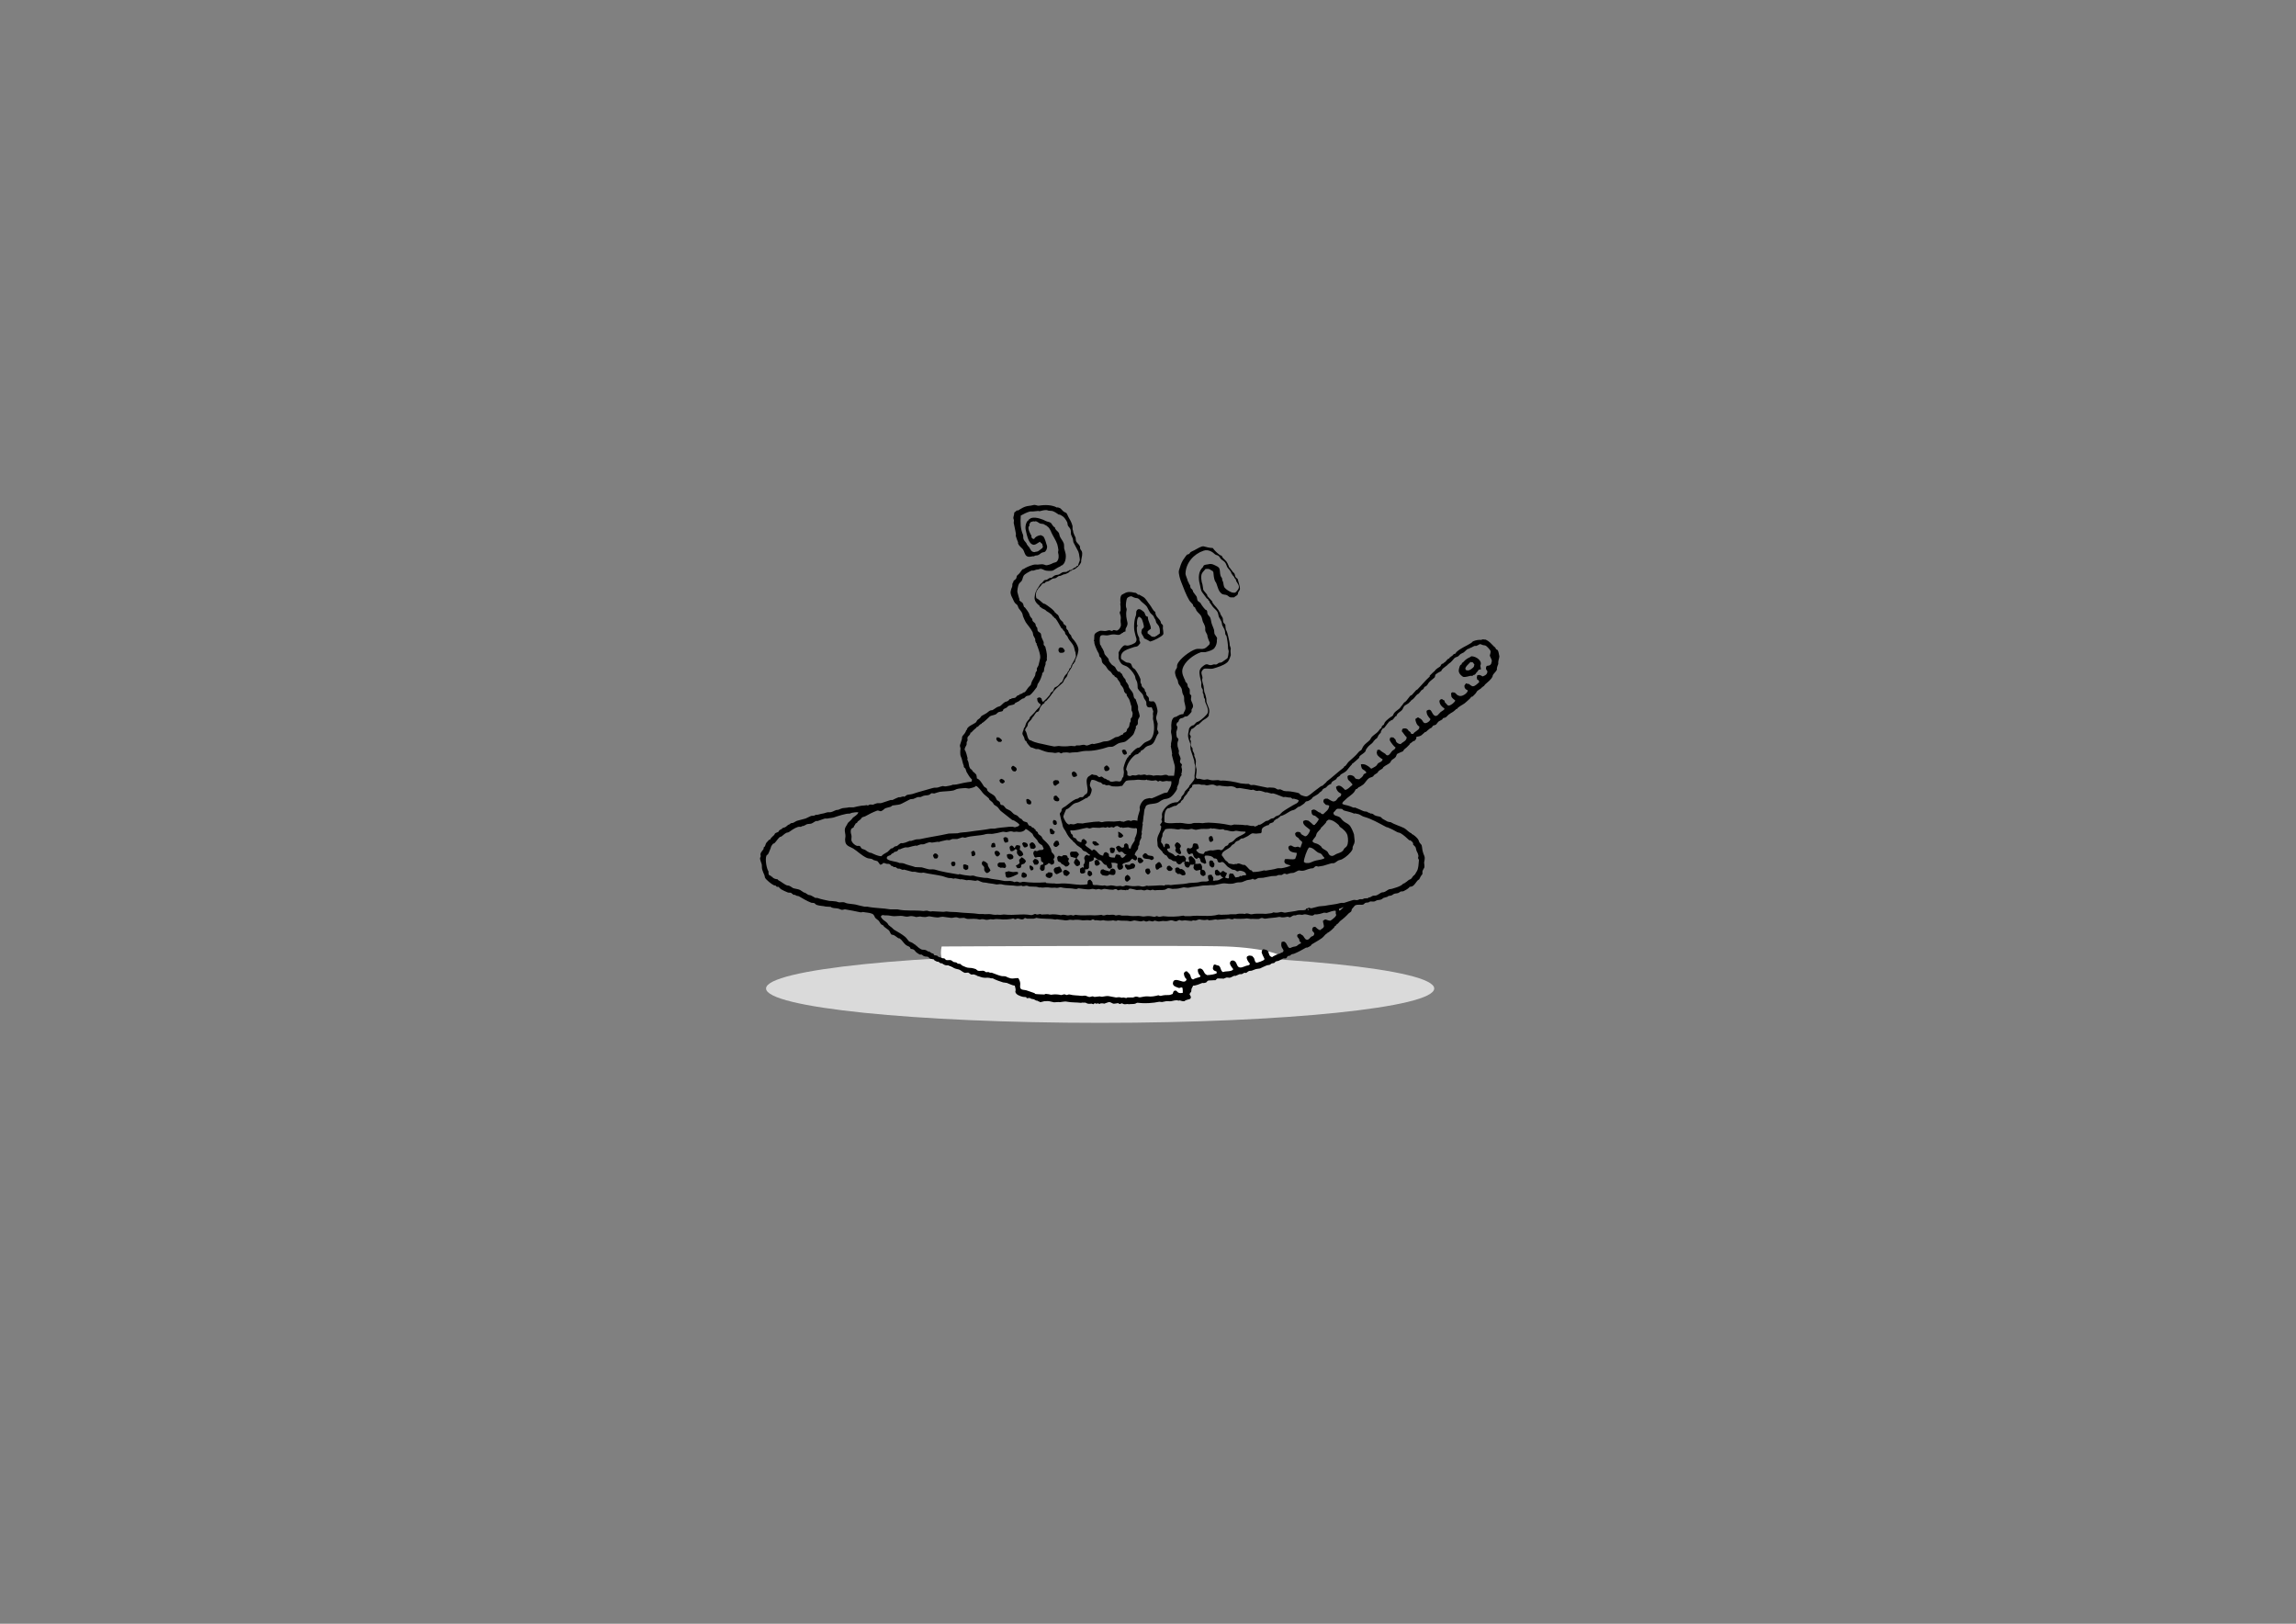 <?xml version="1.0" encoding="utf-8"?>
<!-- Generator: Adobe Illustrator 21.0.0, SVG Export Plug-In . SVG Version: 6.00 Build 0)  -->
<svg version="1.1" id="Calque_1" xmlns="http://www.w3.org/2000/svg" xmlns:xlink="http://www.w3.org/1999/xlink" x="0px" y="0px"
	 viewBox="0 0 841.9 595.3" style="enable-background:new 0 0 841.9 595.3;" xml:space="preserve">
<rect x="0" y="0" width="841.9" height="595.3" fill="#808080" stroke="none"/>
<style type="text/css">
	.st0{fill:#DADADA;}
	.st1{fill:#FFFFFF;}
</style>
<ellipse class="st0" cx="403.4" cy="362.4" rx="122.5" ry="12.6"/>
<path class="st1" d="M345.3,347c0,0-1.9,6.7,4.3,8c6.2,1.2,23.2,4.9,23.2,4.9s-1.3,4.3,8,5.3s38.5,2.6,38.5,2.6l15.4-2.6v-2.8
	c0,0,29.3-9.8,33.8-10.9c4.5-1.1-5.3-4-18.8-4.5C436.2,346.5,345.3,347,345.3,347z"/>
<g>
	<g>
		<path d="M549.7,240.2c-0.1-0.3-0.2-1.4-0.5-1.8c-0.1-0.2-0.4-0.2-0.6-0.4c-0.2-0.2-0.2-0.4-0.3-0.6c-0.2-0.2-0.5-0.3-0.6-0.5
			c-0.9-0.9-1.6-1.8-2.9-2.4h-0.2c-0.2,0-0.6-0.1-0.9-0.1c-0.1,0-0.5,0.2-0.6,0.2c-0.7-0.1-2.1,0.1-2.9,0.5
			c-0.3,0.1-0.5,0.5-0.7,0.6c-1.9,1.2-3.9,1.9-5.5,3.4c-0.1,0.1-0.2,0.4-0.3,0.5c-0.1,0.1-0.4,0.1-0.6,0.2c-0.3,0.2-0.5,0.6-0.8,0.8
			h-0.2c-0.1,0.1-0.1,0.2-0.2,0.3c-0.1,0-0.2,0.1-0.3,0.1c-0.1,0.1,0,0.2-0.1,0.3c-0.2,0.2-0.5,0.2-0.7,0.4
			c-0.3,0.2-0.3,0.6-0.7,0.7v0.2c-0.5,0.1-0.6,0.5-1,0.7c-0.1,0-0.3,0.1-0.4,0.1c-0.3,0.2-0.4,0.8-0.7,1c-0.7,0.4-1.4,0.9-1.9,1.5
			c0,0.1-0.1,0.2-0.1,0.3h-0.3c-0.1,0.1-0.1,0.3-0.2,0.4h-0.2c0,0.1-0.1,0.2-0.1,0.2c-0.3,0.3-0.7,0.6-1,1c0,0.1,0.1,0.1,0.1,0.2
			c-1.7,1.5-3,3.2-4.6,4.8c-0.1,0.1-0.3,0.1-0.4,0.2c-0.6,0.6-1,1.2-1.6,1.8c-0.2,0.1-0.4,0.2-0.6,0.3c-0.5,0.6-0.9,1.2-1.4,1.8
			c-0.3,0.4-0.9,0.6-1.1,1c-0.3,0.4-0.4,0.7-0.8,1v0.2h-0.2c-0.2,1-2.5,1.6-2.8,3.2h-0.2v0.2c-0.6,0.2-2.5,1.8-2.8,2.3
			c-0.2,0.3-0.2,0.6-0.4,0.9c-0.2,0.2-0.6,0.3-0.7,0.6l-0.2,0.7c-0.1,0.1-0.3,0.1-0.4,0.2c-0.4,0.5-0.8,1.1-1.3,1.5
			c-0.5,0.4-1.5,1.1-1.9,1.6c-0.3,0.4-0.4,0.8-0.7,1.1c-0.8,0.8-1.7,1.3-2.3,2.2c-0.3,0.4-0.4,0.8-0.6,1.2c-0.3,0.4-0.8,0.5-1.1,0.9
			c-1.1,1.4-2.4,2.4-3.7,3.6c-0.5,0.5-0.8,1.2-1.3,1.6H493c-0.2,0.2-0.2,0.5-0.4,0.6c-2.2,1.7-4,3.4-6.1,5c-0.1,0.1-0.1,0.2-0.2,0.3
			c-0.4,0.4-0.9,0.8-1.3,1.2c-0.2,0.2-0.5,0.1-0.7,0.3c-0.8,0.6-1.6,1.2-2.4,1.8c-0.8,0.6-1.9,1.7-2.8,1.9c-0.4,0.1-1.9-0.4-2.2-0.6
			c-0.2-0.2-0.4-0.4-0.6-0.6c-0.4-0.2-3.2-0.7-3.8-0.7c-0.3,0-1.4,0-1.9-0.2c-0.3-0.1-0.7-0.4-1.1-0.5c-0.5-0.1-0.7,0.2-1.1,0
			c-0.3-0.1-0.6-0.4-0.9-0.5c-0.7-0.2-1.5-0.1-2.1-0.2c-0.2,0-0.5,0.1-0.6,0.1c-1.6-0.3-3.2-0.7-4.8-1c-0.6-0.1-1,0.1-1.4,0
			c-0.2-0.1-0.7-0.4-0.7-0.4h-1c-0.6-0.1-1.4-0.1-2-0.2c-1.8-0.5-5.4-1.2-7.3-1c-0.2,0-0.8-0.2-1-0.2c-0.8,0-1.9,0.2-2.7,0
			c-0.9-0.2-1-0.4-1.8-0.2c-1.2,0.3-2.3-0.6-2.9-0.2c-0.3-0.1-0.8-0.4-0.7-0.8c0.1-0.6,0.4-2.6,0.2-3c-0.2-0.6-0.4-1.5-0.2-2.4
			c0.1-0.5-0.3-1.8-0.6-2.3c0.2-0.9-0.4-1.3-0.6-2v-0.7c-0.2-0.3-0.6-0.8-0.7-1.3c0-0.5,0.1-0.9,0.1-1.4c-0.1-0.2-0.4-0.6-0.3-0.8
			c0.1-0.4,0.3-0.6,0.2-1.1c0,0-0.4-0.6-0.4-0.6c0-0.7,0.5-1.3,0.6-1.9c1-0.2,1.5-1.1,2.2-1.6c0.2-0.1,0.4,0,0.6-0.2
			c0.5-0.4,1-1,1.5-1.4c0.7-0.5,1.7-0.9,2.1-1.7c0.1-0.3,0-0.7,0.1-0.8c0.5-1.5-0.5-2.8-0.9-4.2c0-0.5-0.1-1-0.1-1.4
			c-0.1-0.5-0.4-1.7-0.7-2.3c-0.1-0.8-0.2-1.5-0.3-2.3c-0.1-0.3-0.4-1.3-0.5-1.9c-0.1-0.4,0.2-0.8,0.1-1.3c-0.1-0.5-0.5-1.4-0.3-1.9
			c0.1-0.4,0.4-0.7,0.7-1c0.7-0.5,2.3,0.1,3.5-0.2c1.7-0.5,3.8-1.1,5.1-2.2c0.7-0.5,1.1-1.8,1.4-2.7c0-0.5-0.1-1.1-0.1-1.6
			c0-0.3,0.1-0.6,0.1-0.9c-0.1-0.2-0.4-1.1-0.4-1.2c0.1-0.3-0.3-2.3-0.5-3c-0.3-1.2-0.4-1.8-0.9-2.7c-0.1-0.6-0.2-1.2-0.2-1.8
			c-0.2-0.3-0.6-0.5-0.7-0.8c-0.3-0.6,0-1.3-0.4-1.9c-0.3-0.5-0.8-1.1-0.9-1.9h-0.2c-0.1-0.9-1.9-2.5-2.4-3.3
			c-0.1-0.2-0.2-0.4-0.2-0.6c-0.5-0.6-1.2-1.3-1.7-1.9c-0.1-0.2-0.2-0.4-0.2-0.6c-0.4-0.6-1-1.1-1.4-1.8c0-0.1-0.2-1.6-0.3-2
			c-0.3-0.6-0.7-3-0.2-3.9c0.3-0.7,0.8-1,1.3-1.7c1.2-0.1,1.4-0.1,2.3,0.6h0.2c0.2,0.1,0.2,0.4,0.4,0.5c0.1,1.1,0.2,2.3,0.6,3.3
			c0.2,0.3,0.5,0.7,0.6,1.1c0.5,1.4,0.7,2.6,1.8,3.5c0.6,0.5,1.3,0.3,2,0.6c0.4,0.2,0.8,0.7,1.3,0.8h1.3c0.4-0.4,1-0.6,1.3-1
			c0.2-0.3,0.1-0.6,0.3-1c0.1-0.2,0.4-0.5,0.5-0.8c0.2-0.5-0.2-1.9-0.2-1.9c0,0-0.5-1.9-0.6-2.1c-0.2-0.2-0.5-0.3-0.7-0.6
			c-0.3-0.4-0.2-0.9-0.5-1.4c-0.1-0.2-0.5-0.4-0.6-0.6c-0.5-0.6-0.8-1.2-1.4-1.8c0.1-0.1-0.4-1-0.5-1.3c-0.4-0.9-1.2-1.4-1.8-2.1
			c-0.1-0.2-0.2-0.5-0.3-0.6c-0.2-0.2-0.6-0.2-0.8-0.4c-0.9-0.7-1.8-1.5-2.5-2.5c-1.2,0-2.5-0.4-3.3-0.6c-0.8-0.2-2.5,0.9-2.9,1.1
			c-0.6,0.4-1.3,0.6-1.9,1c-0.2,0.1-0.3,0.4-0.5,0.6c-0.2,0.2-0.5,0.2-0.8,0.3c-0.2,0.1-1.3,1.7-1.5,2c-0.7,1.1-1.1,2.5-1.5,3.8
			c-0.3,1,0.5,3.5,0.8,4.2c0.9,2.3,1.8,4.8,3,6.8c0.3,0.5,0.9,1,1.3,1.5l0.2,0.7c0.2,0.2,0.5,0.3,0.7,0.5c0,0.1-0.1,0.1-0.1,0.2
			c0.1,0.1,0.2,0.1,0.3,0.2c0.1,0.2,0,0.4,0.2,0.6c0.4,0.7,1.3,1.3,1.7,2c0.4,0.7,0.4,1.4,0.7,2.2c0.2,0.4,0.6,1.1,0.7,1.5
			c0.3,0.8,0,1.2,0.2,1.9c0.2,0.4,0.5,1,0.7,1.4c-0.1,0.4,0.6,2.3,0.9,2.7c0,0.9-0.3,0.9-0.7,1.3c-0.5,0.5-1,1-1.9,1.1
			c-0.6,0.1-1.6-0.2-2.6,0.1c-2.1,0.7-6,3.6-6.7,5.6c-0.2,0.4,0,0.9-0.2,1.3c-0.2,0.4-0.5,0.7-0.6,1.2c-0.2,0.9,0.4,2.4,0.8,3
			c0.3,0.5,0.2,1,0.4,1.5c0.3,0.6,0.8,1.1,1.1,1.7c0.3,0.6,0.2,1.4,0.5,2.1c0.1,0.2,0.3,0.6,0.4,0.8c0.2,0.7,0,1.8,0.2,2.2
			c0.1,0.6,0.5,1.8,0.4,2.4c-0.1,0.8-0.7,1.3-0.8,2c-1.1,0-1.6,0.4-2.5,0.9c-0.3,0.2-0.6,0.1-0.9,0.3c-1,0.6-1.1,2.6-1,3.8
			c0.1,0.5-0.2,1-0.1,1.8c0.2,0.8,0.4,1.8,0.2,2.9c-0.1,0.6-0.3,1-0.2,1.7c0,0.1-0.1,0.3-0.1,0.4c0.2,0.8,0.4,2.1,0.5,2.8
			c0,0.1-0.1,0.2-0.1,0.4c0.3,1.1,0.6,2.4,1,3.7c0.3,1.1-0.1,2.9-0.2,3.9c-0.1,0-1.9,0-2.1,0c-0.2-0.1-0.4-0.3-0.6-0.3
			c-0.9-0.2-1.5,0.3-2.4,0.2c-0.7-0.1-1.7-0.1-2.5,0.1c-0.3-0.2-1.4-0.3-1.7-0.3c-0.2,0-0.4,0.1-0.7,0.1c-0.3-0.1-0.9-0.4-1.3-0.2
			c-0.4,0.1-1.2,0.2-1.5,0c-0.5,0-1,0.3-1.4,0.3c-0.2,0-0.7-0.1-1-0.1c-0.5,0.1-0.9,0.5-1.4,0.2c-0.3,0-0.3-0.1-0.5-0.2
			c-0.1-0.7,0.2-1.4-0.5-2c0.3-2.1,1.7-4.2,3.4-5.5c0.3-0.1,0.6-0.2,1-0.3c0.1-0.1,0.3-0.4,0.4-0.5h0.3c0.1-0.1,0.2-0.4,0.3-0.6
			c0.3-0.3,0.7-0.3,1-0.6c0.3-0.3,0.7-0.8,1.1-1c0.4-0.3,1.3-0.4,1.8-0.7c1.4-0.8,1.5-3,2.6-4.2c0-0.7-0.3-0.8-0.5-1.4
			c0.1-0.7,0.1-1.4,0.2-2.1c-0.1-0.5-0.4-1.2-0.5-1.6c-0.3-1.2,0.6-2.1,0.4-3.4c-0.1-0.7-0.4-1.8-0.8-2.6c-0.2-0.2-0.4-0.4-0.6-0.6
			c-0.5,0-0.9,0.1-1.3,0c-0.7-0.1-0.2-0.6-0.5-1.3c-0.1-0.4-0.6-0.6-0.8-1c-0.2-0.3,0-0.7-0.2-1c0,0-0.3-0.2-0.3-0.3
			c-0.1-0.3-0.2-0.5-0.2-0.8c-0.3-0.5-0.9-0.7-1.1-1.3V251c-0.1-0.2-0.3-0.5-0.4-0.8V249c-0.4-1.1-1.3-2.7-2-3.6
			c-0.2-0.2-0.6-0.4-0.8-0.6c-0.4-0.4-0.4-1.3-0.9-1.6c-0.3-0.2-1-0.3-1.3-0.3c-0.5-0.1-1.6-1-2.1-1.3c-0.6-3.1,2.7-3.6,4.8-4.4
			c0.3-0.1,0.9-0.1,1.2-0.3c0.4-0.2,0.7-0.8,1-1.1c0-0.6-0.2-0.6-0.3-1c-0.1-0.3,0-0.8-0.1-1c-0.2-0.4-0.5-1-0.6-1.4
			c-0.1-0.3-0.2-1.1-0.2-1.1c0-0.6-0.2-1.4,0.2-1.8c0-0.3-0.3-0.6-0.2-0.8c0-1.1,0.1-2.1,0.7-2.6c0.4,0.1,0.8,0.5,1,0.7
			c0.2,0.3,1,2.6,0.8,3.2c-0.1,0.3-0.6,0.5-0.7,0.8c-0.1,0.3-0.1,0.8-0.2,0.9c0.1,1.1,0.9,1.5,1,2.3c0.1,0,2.2,1.1,2.2,1.2
			c1.4-0.3,4.3-1.8,4.8-2.6c0.3-0.4-0.2-2.2-0.1-2.6c0.1-0.2,0-0.7,0-0.8c-0.1-0.2-0.4-0.4-0.6-0.6c-0.2-0.3-0.1-0.6-0.3-0.9
			c-0.6-1.1-1.8-1.6-1.9-3.4c-0.7-0.2-1.4-1.9-2-2.6c-0.7-0.8-1.4-2.2-2.3-2.8c-0.5-0.3-1.1-0.6-1.6-0.9c-0.1,0-0.2,0.1-0.4,0
			c-0.3-0.2-0.6-0.6-1-0.7H416c-1.6-0.4-2.6-0.4-3.8,0.3c-0.3,0.2-0.7,0.3-1,0.6c-0.4,0.6-0.4,1.2-0.4,2.2c0,0.2,0.1,0.6,0.1,0.6
			c-0.3,0.3,0.1,1.3,0,1.8c0,0,0,1,0,1.1c-0.1,0.2-0.4,0.4-0.3,0.9c0.3,1,0.5,1.3,0.3,2.6c-0.1,0.8,0.4,1.8-0.1,2.5
			c-0.1,0.5-0.8,1.2-1.3,1.3c-0.3-0.1-0.7-0.1-1-0.2c0,0-0.4,0-0.5,0.1v0.2c-0.3,0.1-0.8-0.1-1-0.2c-0.3-0.1-1,0.1-1.4,0.2
			c-1,0.2-1.7-0.3-2.6,0.1c-0.6,0.3-1.5,0.6-1.7,1.4c-0.1,0.4,0,1.8-0.2,2.2c0.1,0.2,0,0.1,0.2,0.2c-0.2,0.7,0.4,1.8,0.6,2.4
			c0.3,0.7,0.6,1.4,1,2c0.1,0.3,0.2,0.7,0.2,1c0.2,0.3,0.6,0.5,0.7,0.8c0.3,0.6,0.1,1.2,0.5,1.7c0.3,0.4,0.9,0.8,1.2,1.2
			c0.3,0.4,0.6,1,1,1.4c0.3,0.3,0.8,0.5,1,0.9c0.3,0.4,0.5,0.8,0.8,1h0.2c0.1,0.1,0.2,0.3,0.2,0.4c0.3,0.3,0.8,0.4,1,0.7v0.2
			c0.3,0.4,0.7,0.9,1,1.4l0.2,0.7c0.3,0.4,0.8,0.9,1,1.4c0.2,0.3,0.2,0.7,0.3,1.1c0.1,0.2,0.4,0.6,0.6,0.8h0.2
			c0.2,0.2,0.1,0.6,0.2,0.8c0.2,0.4,0.6,0.8,0.8,1.2c0.4,0.8,0.6,2.1,0.9,2.7v1.4c0.2,0.4,0.5,0.9,0.4,1.5c0,0.2-0.2,0.9-0.2,1
			c-0.1,0.2-0.4,0.4-0.5,0.6v1c0,0.1-0.3,0.4-0.3,0.5c-0.2,0.6-0.1,1.1-0.4,1.6c-0.1,0.2-0.4,0.5-0.6,0.7c-0.1,0.3-0.1,0.6-0.3,0.9
			c-0.2,0.3-0.6,0.3-0.9,0.5c-0.2,0.1-0.2,0.4-0.4,0.6c-0.2,0.1-0.4,0.1-0.6,0.2c-0.3,0.2-0.8,0.5-1.1,0.6c-0.2,0.1-0.7,0.1-1,0.2
			c-0.7,0.4-1.6,1-2.4,1.3c-0.7,0.3-1.7,0.1-2.4,0.4c-0.6,0.3-2.2,0.6-3.1,0.8c-0.2,0-0.4-0.1-0.6-0.1c-0.6,0.1-1.2,0.5-1.8,0.6
			c-0.4,0.1-0.8-0.1-1-0.2c-0.6-0.1-1.2,0.1-1.8,0.2h-1.4v0.2c-0.4,0.2-1.5-0.1-2.1,0c-1.2,0.2-2.9,0.2-4.2,0
			c-0.5,0.1-1.1,0.1-1.6,0.2c-0.8-0.2-1.8-0.3-2.5-0.5c-2.3-0.6-4.3-0.7-6.2-1.8h-0.3c-1.1-0.8-0.8-2.5-1.7-3.6
			c0-0.9,0.7-1.1,0.9-1.8c0,0,0.1-0.7,0.2-0.9c0.4-0.6,1.1-1.1,1.4-1.7v-0.3c0.2,0.3,0.3-0.3,0.4-0.4c0.1,0,0.2-0.1,0.2-0.1
			c0.3-0.4,0.7-1.2,1.1-1.5c0.2-0.1,0.6-0.2,0.7-0.3c0.3-0.3,0.4-1,0.6-1.4c0.2-0.3,0.5-0.8,0.8-1.1c0.2-0.2,0.6-0.3,0.8-0.6
			c0.1-0.2,0-0.4,0.1-0.4c0.1-0.2,0.4-0.2,0.6-0.4c0.4-0.4,1.9-2.1,2-2.6h0.2c0.3-1.2,2.9-3.1,3.8-4c0.3-0.3,0.3-0.7,0.6-1.1
			c0.2-0.5,0.8-0.9,1-1.4c0.1-0.3,0.2-0.6,0.3-1c0.4-0.7,1-1.5,1.4-2.2c0.1-0.2,0.2-0.7,0.3-1c0.1-0.1,0.3-0.1,0.4-0.2v-0.3
			c0.1-0.1,0.2-0.2,0.3-0.2c0.3-0.4,0.2-0.9,0.5-1.4c0.4-0.7,1.1-2.8,0.9-3.7c-0.3-1.5-1.3-2.8-2.2-3.8c-0.3-0.3-0.3-0.7-0.5-1.1
			l-0.5-0.5c-0.3-0.4-0.4-0.8-0.6-1.3c-0.1-0.1-0.4-0.3-0.5-0.5c-0.2-0.4,0-0.7-0.2-1.1c-0.2-0.3-0.8-0.5-1-0.9v-0.3
			c-0.3-0.5-0.9-0.8-1.2-1.3c-0.3-0.4-0.4-0.9-0.6-1.3c-0.3-0.5-0.7-0.5-1-1h-0.2c-0.3-1-2.7-2.6-3.6-3.2c-0.3-0.2-0.6-0.1-0.8-0.3
			c-0.6-0.5-1.9-1.7-2.5-1.9c-0.6-2.3,0.5-3.3,1.7-4.6c0.2-0.2,0.3-0.6,0.6-0.7c0.3-0.2,0.6-0.1,0.9-0.3c0.1-0.1,0.1-0.3,0.2-0.3
			c0.3-0.2,0.8-0.2,1.2-0.4c0.4-0.2,0.9-0.6,1.3-0.8c0.4-0.2,0.9-0.1,1.3-0.3c0.3-0.2,0.7-0.5,1-0.7c0.2,0,0.5-0.1,0.7-0.1
			c0.3-0.1,0.8-0.4,1.1-0.5c0.2,0,0.4-0.1,0.6-0.1c0.4-0.2,1-0.4,1.4-0.7c0.1-0.1,0.2-0.3,0.3-0.4c0.2,0,0.3-0.1,0.5-0.1
			c0.1-0.1,0.1-0.2,0.2-0.3c0.3-0.1,0.6-0.2,1-0.3c1-0.6,1.9-1.4,2.4-2.5c0.1-0.3,0-0.7,0.1-1c0.2-1,0.5-2.2,0.2-3
			c-0.1-0.3-0.5-0.7-0.6-1c-0.1-0.1,0-0.8-0.2-1.1c-0.4-0.7-1.2-1.1-1.4-2c0-0.3-0.1-0.7-0.1-1c-0.3-0.6-0.7-1.4-0.9-2.1
			c0.1-0.4-0.2-0.6-0.2-1c-0.1-0.4,0.1-0.9-0.1-1.4c-0.3-1.1-0.9-2.2-1.4-3c-0.3-0.5-0.4-1-0.7-1.4c-0.2-0.3-0.6-0.3-1-0.6
			c-0.5-0.3-0.9-1-1.4-1.3c-0.1-0.1-0.9-0.3-1-0.3c0,0-0.1,0.1-0.1,0.1c-1.8-1-4.3-1.1-6.7-0.7c-0.6,0.1-1.2-0.5-2.1-0.2
			c-1,0.3-2,0.2-3,0.6c-0.9,0.3-1.8,1-2.6,1.4c-0.1,0-0.2-0.1-0.3-0.1c-0.3,0.2-0.7,0.7-1,0.8c0,0.7-0.2,1.2-0.3,1.7
			c-0.1,0.4,0.1,0.8,0.2,1.1c0,0.3-0.1,0.7-0.1,1c0.3,1.5,0.6,2.7,0.8,3.9c0.1,0.3-0.1,0.5,0,1c0.2,0.7,0.6,1.8,0.8,2.2v0.5
			c0.4,0.9,1.2,1.4,1.8,2.1c0.5,0.7,0.6,2,1.4,2.5c0.9,0.6,2.3-0.2,2.7,0.1c0.2-0.1,0-0.2,0.1-0.2c0.3-0.2,1.1-0.1,1.4-0.3
			c0.5-0.2,0.9-0.7,1.4-0.9c0.5-0.2,1.1-0.1,1.3-0.6c0.3-0.2,0.7-1.3,0.5-1.9c-0.3-1-0.8-2.8-1.3-3.4c-0.2-0.2-0.7-0.3-0.9-0.5
			c-1.1,0.1-2.1,0.6-2.5,1.4c-0.8,0-1.1-0.6-1-1.2c-0.3-0.5-1.4-2.4-1-3.4h0.2c0-0.3,0.1-0.7,0.1-1c0.1-0.2,0.3-0.2,0.4-0.6
			c0.7-0.1,0.8-0.4,1.5-0.2c0.1,0,0.3-0.1,0.4-0.1c0.5,0.1,1.1,0.6,1.5,0.8c0.4,0.1,0.9,0.2,1.3,0.2c0.4,0.2,0.7,0.5,1.2,0.6v0.2
			c0.8,0.2,1.5,1.7,1.8,2.5c0.6,1.3,1.6,2.7,2.1,4.2c0.2,0.6,0.3,1.5,0.4,2.1c0,0.2-0.2,0.7-0.1,1c0.3,0.9,0.3,2.3-0.4,3.1
			c-0.3,0.4-0.9,0.4-1.4,0.6c-0.5,0.3-2.1,1-2.8,0.8c-0.2-0.1-0.8-0.3-1-0.3c-0.5-0.1-1.3,0.1-1.9,0.1c-0.5,0-1.1-0.1-1.7,0.1
			c-1.1,0.3-2.6,0.9-3.4,1.5c-0.1,0-0.3,0.1-0.4,0.1c-0.4,0.3-0.8,1.1-1.2,1.5c-0.2,0.3-0.7,0.6-0.9,0.9c-0.2,0.3-0.1,0.7-0.3,1
			c-0.2,0.4-0.8,0.6-1,1c0,0.2-0.1,0.3-0.1,0.5c-0.1,0.1-0.2,0.1-0.2,0.2c-0.2,0.4,0,1-0.2,1.4c-0.2,0.4-0.4,1-0.5,1.6
			c-0.2,1,0.4,2,0.7,2.6c0.3,0.6,0.5,1.3,1,1.8c0.2,0.2,0.5,0.4,0.7,0.6c0.3,0.4,0.3,0.9,0.6,1.3c0.4,0.5,0.9,1.1,1.2,1.7
			c0.2,0.4,0.2,0.7,0.3,1.1c0.3,0.7,0.6,1.5,1,2.2c0.8,1.2,1.8,2.2,2.5,3.6c0.2,0.4,0.2,1,0.3,1.3c0.2,0.4,0.5,0.8,0.7,1.3v0.6
			c0.1,0.2,0.2,0.7,0.3,0.9h0.2c0.1,0.2,0,0.3,0,0.4c0.4,0.9,1.6,4,1.3,5.2c-0.2,0.7-0.4,1.9-0.6,2.5c-0.1,0.4-0.5,0.8-0.6,1.2
			c-0.1,0.3,0.1,0.6,0,0.8c-0.1,0.2-0.3,0.4-0.4,0.6c-0.2,0.4-0.1,0.9-0.3,1.3c-0.3,0.6-0.8,1.4-1.1,2c-0.4,0.8-0.2,1.5-1,1.8v0.2
			c-0.5,0.2-1.1,1.6-1.7,2c-0.1,0-0.3,0.1-0.4,0.1c-0.3,0.2-0.7,0.5-1.1,0.6h-0.3v0.2c-0.3,0.2-0.5,0.2-0.8,0.3
			c-0.3,0.3-0.5,0.5-0.8,0.8c-0.5,0.2-0.9,0.1-1.4,0.3c-0.1,0-0.1,0.2-0.2,0.2h-0.4c-0.2,0.1-0.4,0.5-0.6,0.6
			c-0.3,0.3-0.8,0.3-1.2,0.5c-0.7,0.4-1.2,1.1-1.8,1.5c-0.4,0.2-0.9,0.2-1.3,0.5c-0.5,0.3-1.1,0.8-1.6,1c-0.1,0-0.5,0-0.7,0.1
			c-0.5,0.2-0.9,0.7-1.4,1c-0.6,0.4-1.2,0.6-1.8,1c-0.2,0.2-0.4,0.6-0.6,0.8c-0.3,0.3-0.8,0.5-1,0.8c-0.1,0.2-0.3,0.5-0.4,0.7
			c-0.9,0.8-3.4,1.5-3.4,2.9h-0.2c-0.2,0.9-0.9,1.6-1.4,2.2c-0.2,0.4-0.1,0.6-0.2,1.1c-0.2,0.7-0.5,1.5-0.7,2.2
			c-0.1,0.4,0.2,0.9,0.2,1.3c-0.1,0.6-0.2,2.2,0.1,2.8c0.5,0.9,0.6,2.4,1.1,3.5v0.4c0.1,0.2,0.4,0.4,0.6,0.6
			c0.2,0.4,0.2,0.8,0.4,1.2c0.5,0.9,1.2,2.1,2,2.8c0,0.5-0.1,0.5-0.2,0.8c-2,0.2-3.7,0.6-5.4,1c-0.5,0.1-1,0.1-1.4,0.1
			c-0.8,0.4-1.7,0.4-2.5,0.6c-0.5,0.1-0.9-0.1-1.2-0.1c-0.6,0.1-1.1,0.3-1.7,0.5c-0.7,0.2-1.2,0-1.9,0.2c-2.3,0.7-5.2,1.4-7.5,2.2
			c-0.7,0.2-1.6,0.2-2.1,0.4c-0.2,0.1-0.6,0.5-0.9,0.6c-0.1,0.1-0.2-0.1-0.4-0.1c-0.5,0.1-0.8,0.2-1.1,0.3h-0.6
			c-0.7,0.3-1.5,0.6-2.2,1c-0.1,0.1-0.6-0.1-1,0.1c-0.8,0.3-2,0.7-3,1c-0.6,0.2-1.3,0-1.7,0.1c-0.5,0.1-1.2,0.4-1.4,0.5
			c-0.2,0.1-1-0.1-1.3,0c-0.1,0-0.5,0.3-0.6,0.3c-0.2,0.1-0.3-0.1-0.6-0.1c-0.8,0.2-1.2,0.1-1.8,0.2c-1,0.2-1.9,0.3-2.9,0.6h-1.7
			c-0.7,0.2-1.7,0.2-2.3,0.3c-0.4,0.1-1.2,0.4-1.6,0.6c-0.3,0-0.5,0.1-0.8,0.1c-0.9,0.3-1.6,0.9-2.6,0.8c-0.6-0.1-1.4,0.3-1.9,0.4
			c-0.6,0.1-1.6,0.3-2.2,0.5c-0.3,0-0.7,0.1-1,0.1c0,0-0.1,0.2-0.2,0.2c-0.5,0.2-1,0-1.4,0.2c-0.5,0.3-1.4,0.6-1.9,0.9
			c-0.3,0.1-3,0.8-3,0.8c-0.5,0.1-1.1,0.6-1.6,0.8c-0.3,0.1-0.6,0-0.9,0.2c-0.2,0.1-0.5,0.5-0.6,0.4c-0.4,0.1-0.8,0.6-1.1,0.8
			c-0.5,0.4-1,0.3-1.4,0.6c0,0.1-0.1,0.2-0.1,0.2c-0.3,0.2-0.7,0.3-1,0.6c-0.1,0.1-0.2,0.4-0.3,0.5c-0.3,0.2-0.9,0.3-1.1,0.5
			c-0.2,0.1-0.3,0.4-0.4,0.6c-0.5,0.5-1,0.9-1.4,1.4v0.2c-0.1,0.2-0.3,0.1-0.5,0.2c-0.1,0.1-0.9,1-1,1.1c-0.3,0.4-0.3,0.9-0.6,1.4
			c0,0-0.3,0.2-0.3,0.2c-0.2,0.3,0,0.5-0.2,0.8c-0.3,0.5-0.9,1-1,1.5c-0.2,0.5,0.1,0.7,0,1.2c-0.1,0.2-0.3,0.5-0.2,0.9
			c0.1,0.6,0.4,1.2,0.6,1.9c0.1,0.5,0,1.5,0.2,2c0.2,0.6,0.5,1.4,0.8,2c0.1,0.3,0.1,0.6,0.2,0.9c0.4,0.8,2.4,2.4,3.3,2.8
			c0.2,0,0.4,0.1,0.6,0.1c0.1,0.1,0.3,0.4,0.5,0.5c0.1,0,0.3-0.1,0.4-0.1c0.3,0.1,0.7,0.7,1,0.9c0.5,0.3,1.9,1,2.5,1.2
			c0.5,0.2,1,0,1.4,0.2v0.2c0.2,0.1,0.3,0,0.5,0.2v0.2c0.2,0.1,0.7,0.1,0.8,0.1c0.2,0,0.3,0.3,0.5,0.3c0.3,0.1,0.6,0.1,0.9,0.2
			c1.4,0.8,3,1.8,4.6,2.4c0.3,0,0.7,0.1,1,0.1c0.3,0.1,0.6,0.6,1,0.7c1.2,0.4,2.2,0.3,3.3,0.6c0.6,0,1.2,0.1,1.8,0.1
			c0.1,0,0.3,0.3,0.5,0.3c0.9,0.3,1.6,0.1,2.5,0.4c0.3,0.1,0.8,0.4,1.2,0.4c0.3,0,0.8-0.2,1-0.2c1.9,0.3,3.8,0.7,5.7,1.1
			c0.4,0.1,0.8-0.2,1.1-0.1c0.8,0.2,2.2,0.2,3.1,0.6c1,0.4,0.8,1.1,1.4,1.7c0.3,0.3,0.7,0.5,1,0.8c0.4,0.4,0.6,1,1,1.4
			c0.2,0.2,0.4,0.2,0.6,0.3c0.2,0.1,0.3,0.4,0.5,0.6c0.5,0.4,1.1,0.8,1.6,1.2c0.5,0.4,0.6,1.2,1,1.6c0.3,0.2,0.6,0.1,1,0.3
			c0.6,0.3,1.1,0.8,1.6,1.1c0.2,0.1,0.2-0.1,0.5,0.1c0.9,0.6,1.4,1.7,2.3,2.4c0.6,0.5,1.5,0.4,1.7,1.4c1.7,0.1,1.4,0.9,2.4,1.5
			c0.2,0.2,0.8,0.5,1,0.6h0.6c0.3,0.1,0.6,0.5,1,0.6c0.5,0.2,1,0.1,1.3,0.2c0.3,0.1,0.6,0.6,0.9,0.7c0.5,0.1,0.9,0.2,1.4,0.3v0.2
			c0.2,0.2,0.9,0.5,1.1,0.6h0.4c0.3,0.1,0.6,0.5,1,0.6h0.4c0.3,0.2,0.7,0.5,1,0.6c0.5,0.2,0.7,0.1,1.3,0.2c0.9,0.3,1.5,0.6,2.2,1
			c0.6,0.3,1.3,0.3,2,0.6c0.6,0.3,1.2,0.9,1.9,1.1c0.4,0,0.8-0.1,1.2-0.1c0.3,0.1,0.8,0.6,1.1,0.7c0.2,0.1,0.8-0.1,1.1,0
			c0.3,0.1,0.7,0.3,0.8,0.3h0.2v0.2c0.8,0.1,1.8,0.7,2.8,0.7c1,0,1.5-0.1,2.4,0.2h0.6c1.1,0.6,2.5,1.1,3.8,1.5
			c0.5,0.1,1,0.1,1.4,0.2c0.9,0.3,1.9,0.9,2.9,1c0.1,0.5,0.5,1.5,0.2,2.1c0,1.2,1.9,1.8,2.8,2c0.4,0,0.8,0.1,1.2,0.1
			c0.1,0.1,0.1,0.4,0.2,0.4c0.3,0,0.6-0.1,1-0.1c0.2,0,0.5,0.3,0.6,0.3c0.3,0.1,0.7,0.1,1,0.2c0.3,0.1,0.6,0.4,1,0.5h0.4v0.2
			c0.2,0,0.4,0.1,0.6,0.1c0,0.1,0.1,0.1,0.1,0.2c0.5,0.2,1.5-0.4,2.1-0.3c0.3,0,0.8-0.1,1.4,0c0.5,0.1,1.4,0.3,1.8,0.4
			c0.5,0,1.1-0.1,1.6-0.1c0.9,0.2,2-0.4,3.3-0.1c1.4,0.3,3.5,0.2,5,0.4c0.1,0,0.3-0.1,0.4-0.1c0.3,0.1,1.1-0.1,1.4,0.1
			c0.2,0.1,0.5,0.3,0.7,0.3c0.5,0.1,1,0,1.4,0c0.1,0,0.4,0.2,0.6,0.2c0.2,0,0.4-0.4,0.6-0.4c0.2,0,0.1,0.1,0.2,0.2
			c0.3,0.1,0.5-0.1,0.7-0.1c0.3,0,0.8,0.2,1,0.2c0-0.1,0.1-0.1,0.1-0.2c0.1,0,0.9,0,1,0c0.1,0,0.2,0.1,0.4,0.1
			c0.4-0.1,1.5-0.6,1.9-0.6c0.5,0.1,1.1,0.5,1.4,0.6c0.3,0.1,1.6-0.2,1.8-0.2c0.1,0,0.3,0.3,0.5,0.3c0.4,0.1,0.6-0.3,1-0.2
			c0.2,0.1,0.5,0.3,0.7,0.3c0.6,0.1,1.1-0.2,1.7,0c0.6-0.1,1.8,0,2.4-0.2c0.2-0.1,0.6-0.4,1-0.3c2.4,0.3,5.5,0.1,7.8-0.4
			c0.3,0,0.6,0.1,1,0.1c0.5-0.1,1-0.2,1.5-0.3c0.5-0.1,1.3,0.1,1.8,0c0.7-0.1,2-0.6,2.7-0.2c0.1,0,0.3-0.1,0.5-0.1
			c0.2,0.1,1.3,0.4,1.6,0.3c0.2,0,0.4-0.3,0.5-0.3c0.6-0.3,1.2-0.3,1.8-0.6c0.1-0.2,0.1-0.4,0.2-0.6c-0.1-0.3-0.3-0.8-0.5-1
			c0.1-0.5,0.4-0.7,0.6-1c0-0.3,0.1-0.6,0.1-1c0.2-0.4,0.4-0.8,0.6-1.2c1.2,0,2.5-0.7,3.4-1c0.4,0.1,1,0,1.4-0.2
			c0.2-0.1,0.4-0.5,0.6-0.6c0.7-0.2,1.6-0.1,2.2-0.2h0.6c0.2-0.2,0.4-0.4,0.6-0.6c0.1-0.1,1.3,0,1.8,0c0.1,0,0.1-0.1,0.2-0.1
			c0.1,0,0,0.2,0.2,0.2c0.4-0.1,1.1-0.5,1.4-0.5c0.3,0,0.8,0.1,1,0.1c0.5-0.1,1.1-0.5,1.6-0.7c0.3-0.1,0.4,0.1,0.6,0
			c0.4-0.1,1-0.5,1.4-0.6c0.3-0.1,0.6,0.1,1-0.1c0.2-0.1,0.5-0.3,0.7-0.4c0.3-0.1,0.7,0.1,0.8,0c0.3-0.2,0.7-0.6,1.1-0.7
			c0.4-0.1,0.6,0,0.9-0.1c0.6-0.2,0.9-0.4,1.6-0.6l1.4-0.2c0.7-0.3,1.6-0.8,2.4-1.1c0.5-0.2,0.8-0.1,1.3-0.3
			c0.2-0.1,0.3-0.3,0.5-0.4c0.3-0.1,0.7-0.2,1-0.2c0.2-0.1,0.3-0.3,0.5-0.5c0.3-0.2,0.8-0.2,1.1-0.3c0.5-0.2,1.3-0.7,1.8-0.9h0.9
			c0.4-0.1,0.4-0.6,0.7-0.8c0.3-0.2,0.5-0.1,0.8-0.2c0.2-0.1,0.4-0.4,0.6-0.5c0.3-0.1,0.6-0.1,0.9-0.2c1.5-0.6,3.1-1.5,4.5-2.3
			c0.1,0,0.2,0.1,0.2,0.1c0.1,0,1.3-0.6,1.4-0.7c0.2-0.2,0.3-0.5,0.5-0.6c1.3-0.8,2.3-1.3,3.7-2.3c0.7-0.5,1.1-1.4,1.9-1.7V342
			c0.6-0.1,2.2-1.6,2.6-2.1c0-0.1,0.1-0.2,0.1-0.3c0.3-0.3,0.6-0.2,0.7-0.7c0.6-0.2,0.9-0.9,1.4-1.3c1.1-0.8,2.1-1.7,3-2.7
			c0.3-0.3,0.8-0.5,1-0.8c0.1-0.3,0.1-0.5,0.2-0.8l1.1-1.3c1-0.6,2.4-0.1,3.1-0.4c0.3-0.1,0.4-0.4,0.6-0.5c0.5-0.3,0.9-0.1,1.4-0.3
			c0.1,0,0.4-0.3,0.5-0.3c0.4-0.1,1.2,0.2,1.8-0.1c0.1,0,0.5-0.3,0.6-0.3c0.5-0.2,1.2-0.1,1.8-0.4c0.2-0.1,0.5-0.4,0.7-0.5
			c0.5-0.2,1.2-0.3,1.4-0.4c0.1,0,0.3-0.3,0.4-0.3c0.4-0.1,0.7-0.1,1.1-0.2c0.3-0.1,0.6-0.4,0.8-0.5c0.5-0.3,1.1-0.2,1.7-0.4
			c0.3-0.1,0.6-0.4,0.8-0.5c0.4-0.2,0.8,0,1.2-0.2c0.6-0.3,1.5-0.8,2-1.3c0-0.1,0.1-0.2,0.1-0.2c0.4-0.2,0.8-0.1,1.1-0.3
			c0.9-0.5,1.3-1.5,2-2.2c0.2-0.2,0.5-0.2,0.6-0.5c0.2-0.3,0.3-0.7,0.5-1c0.2-0.3,0.5-0.5,0.6-0.9c0-0.2-0.1-0.8,0.1-1.2
			c0.2-0.3,0.4-0.7,0.6-1.1c0.1-0.6-0.1-1.3-0.1-1.8c0.1-0.3,0.3-1.5,0.2-2c-0.1-0.5-0.5-1.2-0.6-1.7c-0.3-0.8-0.3-1.9-0.5-2.6
			c-0.1-0.3-0.5-0.6-0.7-0.9c-0.3-0.4-0.3-0.8-0.6-1.3c-0.4-0.6-1.6-1.7-2.4-2v-0.2c-0.9-0.2-1.9-1.5-2.7-1.9
			c-1.6-0.8-3.5-1.3-5-2.2h-0.1c0,0-0.8-0.1-1-0.2c-0.7-0.4-1.1-0.6-1.8-1c-0.2-0.1-0.4-0.4-0.6-0.6c-0.7-0.4-1.6-0.3-2.3-0.7
			c-0.4-0.2-0.5-0.5-1-0.6c-0.2-0.1-0.7,0-0.7-0.1c0,0-0.3-0.3-0.3-0.3c-0.1,0-0.2,0.1-0.3,0.1c-0.1-0.1-0.2-0.2-0.3-0.3
			c-0.5-0.3-1.1-0.1-1.7-0.4c-0.9-0.4-2-0.9-2.8-1.2c-0.2-0.1-0.4,0-0.6,0c-0.5-0.1-1.1-0.5-1.6-0.6c-1-0.4-1.8-0.3-2.6-0.8
			c0-0.7,0.6-1,1-1.4c1-1.1,2.6-1.9,3.4-3c0.2-0.3,0.4-0.8,0.6-1c0.1,0,0.3-0.1,0.4-0.1c0.2-0.2,0.4-0.4,0.6-0.6
			c0.1,0.1,1.4-0.8,1.7-1c0.7-0.6,1.3-1.8,2.1-2.3c0.4-0.3,0.9-0.3,1.4-0.6c0.2-0.1,0.3-0.4,0.4-0.5c0.4-0.4,1-0.6,1.4-1
			c0.1-0.1,0.1-0.3,0.2-0.4c0.5-0.5,1.1-0.7,1.6-1.1c0.1-0.1,0.1-0.3,0.2-0.4c0.7-0.7,2-1.1,2.6-1.8c0.2-0.2,0.2-0.5,0.4-0.7
			c0.4-0.5,1.1-0.7,1.5-1.2c0.3-0.3,0.3-0.8,0.6-1.2c0.1-0.1,1.9-0.9,2.2-1c0.1-0.5,0.9-1.1,1.3-1.4c0.4-0.4,0.7-0.7,1.1-1.1v-0.2
			c0,0,1.3-0.9,1.3-1c0.2-0.1,0.5,0,0.6-0.2c0.2-0.1,0.2-0.4,0.5-0.6c0-0.3,0.1-0.5,0.1-0.8c1.9-0.2,1.9-0.7,3.1-1.7
			c0.1-0.1,0.4,0,0.5-0.2c0.4-0.4,0.9-0.8,1.3-1.1c0.2-0.2,0.5-0.2,0.7-0.4c0.2-0.2,0.3-0.5,0.5-0.7c0,0,0.9-0.2,1.1-0.4
			c0.3-0.3,0.5-0.7,0.8-1c0.5-0.4,1-0.5,1.5-0.9c0.1-0.1,0.1-0.3,0.2-0.4c0.3-0.1,0.6-0.2,1-0.3c0.6-0.4,1-1.2,1.8-1.4v-0.2
			c0.5,0,1.9-1.2,2.1-1.5h0.3c0.2-0.7,2.2-1.6,2.8-2.1c0.7-0.6,1.4-1.2,2-1.8c0.2-0.2,0.3-0.5,0.5-0.6h0.3c0.3-0.2,0.9-0.9,1.2-1.2
			c0.2-0.3,0.4-0.6,0.6-0.9c0.6-0.5,1.4-0.8,1.8-1.4h0.2v-0.2c0.6-0.1,0.6-0.6,1-0.9c0.9-0.8,2.1-1.7,2.6-2.8c0-0.2,0.1-0.3,0.1-0.5
			c0.4-0.7,1.2-1.3,1.5-2v-0.6c0.1-0.4,0.3-1.1,0.5-1.5v-0.7C549.4,241.9,550,240.9,549.7,240.2z M438,287.5L438,287.5
			c0.3,0.1,0.9,0,1.3,0c0.4,0,0.7,0,1.2,0.2h1.1c0.4,0.1,0.8,0.3,1.2,0.2c0.6-0.1,1.6-0.4,2.3-0.2c0.3,0.1,0.6,0.3,1,0.4
			c0.3,0.1,0.8-0.2,1.2-0.1c0.7,0.2,1.9,0.2,2.5,0.3c0.5,0.1,1.5-0.2,2,0c0.4,0.1,0.7,0.1,1.2,0.4c0.1,0.1,0.4,0.3,0.6,0.3
			c0.2,0,0.8-0.1,1-0.1c1.4,0.3,2.8,0.4,4,0.7c0.3,0.1,0.7-0.1,0.9-0.1c0.3,0.1,0.6,0.3,1,0.4c0.6,0.2,0.9-0.1,1.4,0
			c0.8,0.1,1.5,0.4,2.1,0.6h0.7c0.4,0.1,0.9,0.3,1.4,0.4c0.2,0.1,0.5-0.1,0.9,0c1.1,0.3,2.4,0.9,3.5,1.3c0.4,0.1,0.6-0.1,1,0
			c0.8,0.2,1.3,0.2,1.8,0.2c0.2,0.1,0.5,0.4,0.7,0.5c0.1,0,0.3-0.1,0.4-0.1c0.7,0.2,1.3,0.3,1.8,0.6c0,1.1-1.5,1.4-2.2,1.9
			c-1.3,0.8-2.6,1.5-3.8,2.4c-0.4,0.4-0.7,0.7-1.1,1.1c-0.4,0.2-0.9,0.3-1.3,0.5c-0.2,0.1-0.5,0.5-0.7,0.6c-0.4,0.2-0.7,0.1-1.1,0.3
			c-0.4,0.2-0.8,0.6-1.2,0.7c-0.2,0-0.4,0.1-0.6,0.1c-0.7,0.4-1.6,1.2-2.3,1.4c-0.1,0-0.2-0.1-0.2-0.1c-0.4,0.2-0.9,0.6-1.4,0.7
			c-0.3,0.1-0.6-0.3-0.8-0.2c-0.5,0.1-1.5-0.1-2.2-0.3c-0.3,0.1-1.3,0-1.8-0.1c-0.2,0-2.8-0.1-3-0.1c-0.4,0.1-1.1,0.4-1.6,0.2
			c-2.7-0.6-5.2-0.8-7.7-0.9c-0.8,0-1.6,0.1-2.2,0.2c-0.5,0-0.9-0.1-1.4-0.1c-0.6,0.1-1.5-0.1-2.2,0.1c-0.2,0.1-0.5,0.2-0.7,0.2
			c-1.6,0.2-2.7-0.3-3.8-0.3c-2.3-0.1-4.5,0.5-5.9-0.3c-0.1-1.7-0.1-4.2,1.1-5c0.2-0.2,0.5,0,0.8-0.2c0.5-0.2,1.1-0.5,1.6-0.7
			c0.4-0.1,0.6,0,0.9-0.2c0.3-0.2,0.6-0.6,0.9-0.8c0.2-0.1,0.3,0,0.5-0.2c0.2-0.2,0.2-0.5,0.4-0.7c0.2-0.2,0.4-0.3,0.6-0.5
			c0.2-0.3,0.3-0.6,0.5-1c0.2-0.3,0.6-0.6,0.9-1c0.2-0.3,0.3-0.7,0.6-1c0.1-0.1,0.2-0.2,0.3-0.2c0-0.2,0.1-0.4,0.1-0.6
			c0.2-0.3,0.7-0.5,0.9-0.8c0.1-0.2,0-0.5,0.2-0.7C436.9,287.7,437.6,287.8,438,287.5z M416.8,285.9c0.9-0.2,2.9,0.4,3.7-0.1
			c0.1,0.1,0.1,0.1,0.2,0.2c0.6,0,1.2,0.2,1.5,0.2c0.8,0.1,1.3-0.2,1.8-0.1c0.2,0.1,0.5,0.4,0.6,0.4c0.2,0.1,0.4-0.2,0.5-0.2
			c0.3-0.1,0.8,0.1,1,0.2c0.8,0.1,1.6-0.4,2.2-0.1h1.2c0.3,1.6-1,3.2-1.4,4.1c-0.4,0.2-1,0.1-1.4,0.3c-1.5,0.6-3,1.4-4.4,1.9
			c-0.3,0-0.5-0.1-0.8-0.1c-0.6,0.1-1.7,0.3-2.1,0.7c-0.7,0.6-1.3,1.6-1.5,2.6c-0.1,0.3,0.2,0.7,0,1.3c-0.3,1-0.9,2.6-0.8,3.7
			c-0.4,0-0.8-0.2-1.3-0.2c-0.4,0-0.9,0.2-1.1,0.3l-0.7-0.2c-0.5-0.1-1.6,0.3-2,0.5c-0.2-0.1-0.4-0.1-0.6-0.1
			c-0.2,0-0.5-0.1-0.6-0.2c-0.8,0.1-1.5,0.1-2.3,0.2c-1.4,0-2.9-0.2-4.2,0.2c-0.4,0.1-1-0.1-1.3-0.2c-0.3,0-2.3,0.1-2.6,0.2
			c-1.1,0.2-2.3,0.2-3.4,0.5c-0.6,0-1.3-0.1-1.9-0.1c-0.4,0.1-0.8,0.3-1.2,0.4c-0.5,0.1-1-0.1-1.4-0.1c-0.1,0-0.3,0.2-0.5,0.2
			c-1-0.2-1.8-1.9-2.1-2.8c-0.1-0.3,0.9-2.5,1-2.7c0.2-0.2,0.6-0.2,0.8-0.4c0.8-0.5,1.4-1.4,2.2-1.8c0.6-0.3,1.2-0.3,1.8-0.6
			c0.8-0.4,1.7-0.9,2.5-1.4c0.2-0.1,0.4,0,0.6-0.2c0.1-0.1,0.1-0.3,0.2-0.3c0.3-0.2,0.5-0.2,0.7-0.5c0.2-0.4,0.7-1.6,0.6-2.2
			c-0.1-0.4-0.4-0.8-0.6-1.2c-0.2-0.7,0.3-2,0.6-2.3c1.3,0,1.6,0.4,2.6,0.8c0.3,0.1,0.5,0.1,0.8,0.2c0.3,0.2,0.5,0.6,0.8,0.7h0.5
			c0.2,0.1,0.5,0.3,0.7,0.3c0.3,0.1,0.7-0.1,0.8-0.1c0.4,0.1,1.1,0.5,1.6,0.5c0.4,0,1.6,0.1,2.2,0c0.4-0.1,0.9-0.2,1.2-0.2
			c0.2-0.3,1.2-1.7,1.4-1.8C413.9,285.9,415.8,286.1,416.8,285.9z M416,308.3c-0.5,0.9-1.2,1.5-1.4,2.8H414c0-0.3-0.1-0.3-0.2-0.5
			c0-1-0.2-1-0.7-1.4c-0.2,0-0.4,0-0.5,0.1c-0.5,0.2-0.5,0.8-0.4,1.1c-0.1,0.1-0.2,0.2-0.2,0.3c-0.3,0-0.4,0.1-0.6,0.1
			c-0.4-0.1-1.1-1-1.4-0.7c-0.4,0.1-0.5,0.3-0.8,0.5c0.1,0.8,0.5,1.1,1,1.8c0.5,0,0.7,0,0.9-0.2c1,0.1,0.8,1,1.9,1.1v0.2h-0.3
			c-0.1,0.4-0.7,0.8-1,1c-0.1,0-0.3,0-0.4-0.1c-0.3-0.1-0.4-0.5-0.5-0.8c-0.6-0.2-0.9-0.4-1.6-0.3c-0.2,0.3-0.3,0.7-0.4,1.1
			c-0.8,0-1.7,0-2.1-0.4c-0.2-0.3,0-0.7-0.2-1c-0.2-0.3-0.7-0.4-0.9-0.6c-0.8,0-1,0.7-1.1,1.3c-1.7-0.1-2-1.6-3.2-2.2v-0.1
			c-0.1,0-0.1,0.1-0.2,0.1v-0.1c-0.3,0.1-0.5,0.2-0.6,0.5h-0.1c-0.7-0.9-1.8-1.2-2.5-2.1h-0.1c0.2-0.2,0.5-0.6,0.7-0.8
			c0-1-0.6-0.9-1-1.4c-0.3,0-0.5,0-0.6,0.2c-0.1,0.1-0.2,0.2-0.3,0.3c0,0.2-0.1,0.5-0.1,0.7c-0.5,0-1.3-0.4-1.6-0.7
			c-0.1-0.2-0.1-0.4-0.3-0.6c-0.3-0.3-0.8-0.3-1.1-0.6c-0.2-0.2,0-0.5-0.2-0.8c-0.1-0.2-0.4-0.3-0.5-0.4c-0.1-0.2-0.3-0.9-0.4-1.1
			c0.2-0.1,0.2-0.1,0.2-0.2c1.6,0.3,3.9-0.6,5.8-0.9c0.4-0.1,0.8,0.3,1.3,0.2c0.4-0.1,0.6-0.2,1-0.3c0.2,0,2.3,0.1,2.5,0.1
			c0.4-0.1,0.9-0.2,1.4-0.2c0.2,0,0.7,0.2,1,0.1c0.1,0,0.3-0.2,0.4-0.2c0.1,0,0.5,0.1,0.6,0.2c0.4,0.1,0.6-0.2,1-0.2
			c0.1,0,0.6,0.2,0.8,0.2c0.1,0,0.4-0.3,0.5-0.4c0.2-0.1,0.6-0.1,0.7-0.2c0.5,0.1,0.9,0.5,1.3,0.6c0.2,0,0.3-0.1,0.5-0.1l0.2,0.2
			c0.7-0.1,1.4-0.1,2.1-0.2c0.6,0.2,2.4,0.5,2.7,0.3c0.3,0,0.2,0.1,0.5,0.2c0.1,1.5-0.1,1.9-0.6,3.2
			C415.9,307.4,416.3,307.7,416,308.3z M356.3,282.2c-0.1-0.2-0.4-0.2-0.6-0.4c0-0.1,0.1-0.2,0.1-0.2c-0.1,0-0.2-0.1-0.2-0.1
			c-0.4-0.7-0.3-1.6-0.6-2.4c0-0.1-0.3-0.5-0.3-0.6c0-0.2,0.1-0.3,0.1-0.5c-0.2-0.7-0.6-2.7-1.1-3.1c0-0.8,0.5-1.3,0.7-1.8
			c0.1-0.3,0-0.9,0.1-1.1c0-0.1,0.3-0.4,0.3-0.6c0-0.4-0.2-0.9,0.1-1.3c0.4-0.5,0.9-0.7,1-1.6c0.1,0.1,0.1,0,0.2,0.1
			c0.6-0.7,1.2-1.2,1.9-1.8c0.1-0.1,0.1-0.3,0.2-0.3c0.1,0,0.3-0.1,0.4-0.1c0.4-0.4,0.7-0.9,1.4-1.1v-0.2c0.7-0.2,2.4-2,3-2.5
			c0.5-0.3,1.4-0.4,2.1-0.7c0.3-0.1,0.6-0.6,1-0.8c0.4-0.2,1.2-0.2,1.5-0.4c0.2-0.1,0.2-0.4,0.3-0.6c0.4-0.4,1.1-0.5,1.5-0.9
			c0.1-0.1,0.1-0.3,0.2-0.3c0.7-0.4,1.7-0.4,2.3-0.7c0.2-0.2,0.3-0.4,0.5-0.6c0.2,0,0.3-0.1,0.5-0.1c-0.2-0.2,0.4-0.2,0.5-0.3
			c0.4-0.3,0.9-0.7,1.4-1c0.2-0.1,0.5-0.2,0.7-0.2c0.3-0.2,0.5-0.6,0.9-0.8c0.4-0.2,0.9-0.1,1.3-0.4c0.6-0.4,2.1-2.3,2.5-2.9
			c0.1-0.4,0.2-0.7,0.3-1.1c0.5-0.7,1.1-1.8,1.4-2.8c0.1-0.4,0.2-0.6,0.3-0.9c0-0.1-0.1-0.2-0.1-0.2c0.1-0.2,0.4-0.4,0.6-0.6
			c0.2-0.5,0.1-1.1,0.3-1.6c0.1-0.3,0.3-0.8,0.4-1.2v-0.7c0.1-0.2,0.4-0.6,0.5-0.8c-0.1-0.2,0-1.1,0-1.4c0.1-0.7-0.5-3.2-0.6-3.5
			c-0.1-0.2-0.5-0.5-0.6-0.7v-1c-0.2-0.6-0.6-1.2-0.8-1.8c-0.1-0.4-0.1-1-0.3-1.4c-0.2-0.3-0.8-0.5-1-0.8c-0.3-0.4-0.1-0.8-0.3-1.3
			c-0.1-0.1-0.3-0.4-0.4-0.5c-0.2-0.4-0.1-0.7-0.3-1c-0.2-0.3-0.7-0.6-0.9-0.9c-0.2-0.3-0.1-0.5-0.2-0.8c-0.1-0.2-0.5-0.5-0.6-0.7
			c-0.3-0.4-0.4-0.9-0.6-1.4c-0.4-0.7-0.9-1.4-1.4-2c0-0.1-0.4-0.3-0.4-0.3c-0.2-0.4-0.2-1-0.5-1.4c-0.3-0.4-0.9-0.6-1.2-1
			c-0.1-0.2,0.1-0.3,0-0.5c-0.3-0.7-0.5-1.8-0.7-2.4c-0.2-0.5,0.2-2.6,0.5-3.1c0.2-0.4,0.7-0.7,1-1.1c0.4-0.6,0.4-1.4,0.8-2
			c0.4-0.6,2.1-1.5,2.8-1.8c0.2-0.1,0.6,0.1,1-0.1c0.4-0.1,1-0.4,1.4-0.3c0.3-0.1,0.9-0.4,1.4-0.2c0.4,0.1,0.9,0.4,1.2,0.5
			c0.6,0.2,2.5,0.3,3,0c0.6-0.3,1.9-1.3,2.6-1.4v-0.2c0.2,0,0.2,0,0.2-0.1c1.6-0.3,2.2-3.2,1.6-5c-0.1-0.4-0.3-1.1-0.4-1.4
			c0-0.2,0-1.4-0.1-1.7c-0.3-0.9-1-1.7-1.4-2.5c-0.2-0.4-0.3-1.2-0.4-1.4c-0.5-0.8-1.4-1.1-1.5-2.1c-0.8-0.2-1-1.3-1.6-1.7
			c-0.5-0.3-1.1-0.3-1.7-0.6c-1.1-0.6-3.7-1.6-5.3-1.1c-0.4,0.1-0.6,0.4-1,0.6v0.2c-0.8,0.2-1.4,2.2-1.1,3.5
			c0.3,1.3,0.9,4.9,2.5,5.4c0.8,0.5,2.1-0.7,2.7-1c0.1,0.2,0.7,0.7,0.9,0.8c0,0.3,0,0.5,0.2,0.7c0,0.9-0.2,0.8-0.7,1.2
			c-0.3,0.2-0.7,0.6-1.1,0.8c-0.5,0.2-0.8,0.1-1.2,0.3c-1.4,0-1.5-1.1-2.1-1.9c-0.2-0.2-0.4-0.3-0.5-0.7h-0.2
			c-0.1-0.9-1-1.3-1.3-2.2c-0.2-0.6,0-1.1-0.2-1.6c-0.9-2.1-1-4.3-0.8-7c0.9-0.5,2.2-1.2,3.4-1.5h1c0.6-0.1,1.4-0.1,2-0.2
			c0.2,0,0.3,0.1,0.5,0.1c0.7-0.2,2-0.5,2.7-0.4c0.1,0,0.4,0.2,0.6,0.2c0.4,0.1,1.1,0,1.6,0.2c0.8,0.3,1.6,0.9,2.2,1.3
			c0.1,0,0.2-0.1,0.2-0.1c0.8,0.4,1.5,0.8,2,1.5c0.3,0.4,0.6,0.9,0.8,1.3c0.2,0.4,0.1,0.9,0.3,1.3c0.2,0.4,0.7,0.8,0.9,1.3
			c0.2,0.5,0.2,1.4,0.2,1.8c0.1,0.5,0.5,1.1,0.7,1.7c0.1,0.4,0.1,1,0.2,1.3c0.6,1.1,1.3,2.5,1.8,3.4c0.1,0.2,0.3,1.1,0.3,1.1
			c0,0.6,0.4,1.7,0.2,2.3c-0.2,0.6-0.5,1.2-0.6,1.8c-0.4-0.1-0.6,0.3-0.9,0.6c-0.1,0-0.3,0.1-0.4,0.1c-0.4,0.3-0.9,0.7-1.4,0.9h-0.5
			c-0.1,0-0.2,0.3-0.2,0.3h-0.4c0,0.1-0.1,0.2-0.1,0.2c-0.5,0.3-1.2,0.1-1.8,0.3c-0.4,0.2-0.8,0.5-1.1,0.7c-0.5,0.3-1.1,0.2-1.6,0.4
			c-0.5,0.2-1,0.7-1.4,1c-0.4-0.4-1.3,0.5-1.6,0.6c-0.3,0.2-0.6,0-0.9,0.2c-0.5,0.3-0.7,1-1.3,1.2v0.2h-0.2c-0.3,0.6-0.8,1.1-1,1.7
			h-0.2c-0.1,0.5-0.4,0.9-0.6,1.4c-0.1,0.3-0.3,1.2-0.3,1.5c-0.3,1.6,0.9,2.7,1.8,3.4c0.1,0.1,0.1,0.4,0.2,0.5h0.3
			c0.1,0,0.1,0.3,0.2,0.3c0.5,0.3,0.9,0.4,1.4,0.7c0.1,0.1,0.3,0.3,0.4,0.4c0.7,0.4,1.3,0.8,1.9,1.3c0.2,0.2,0.4,0.6,0.6,0.8h0.2
			c0.1,0.1,0.1,0.3,0.2,0.4c0.1,0.1,0.3,0.1,0.4,0.2c0.9,1.1,1.5,2.5,2.2,3.6c0.1,0.1,0.4,0.2,0.5,0.3c0,0.1,0.1,0.3,0.1,0.4
			c0.2,0.2,0.5,0.4,0.6,0.6c0.2,0.3,0.1,0.6,0.3,0.9c0.2,0.3,0.5,0.5,0.7,0.8c0.2,0.4,0.3,0.8,0.6,1.2c0.5,0.7,1.2,1.4,1.6,2.2
			c0.4,0.8,0.4,1.7,0.8,2.6c-0.1,0.4,0.3,1,0,1.7c-0.4,1-1.1,2.1-1.6,3c0,0.2-0.1,0.4-0.1,0.6c-0.1,0.2-0.5,0.4-0.6,0.6
			c0,0.2-0.1,0.3-0.1,0.5c-0.1,0.2-0.4,0.5-0.6,0.8v0.2c-0.2,0.3-0.7,0.7-0.9,1c-0.5,0.7-0.6,1.6-1.1,2.3c-0.1,0.1-0.3,0.2-0.5,0.3
			c-0.3,0.3-0.7,0.9-1,1.1c-0.3,0.3-1,0.5-1.3,0.8c-0.1,0.2-0.3,0.8-0.4,1c-0.1,0.2-0.7,0.6-0.9,0.8c-0.2,0.2-0.2,0.6-0.4,0.8
			c-0.7,0.9-1.5,1.7-2.4,2.5c-0.5-0.2-0.4-0.7-0.6-1.2c-0.1-0.2-0.4-0.2-0.5-0.4c-0.7,0-0.8,0.1-1.1,0.3c0,1.2,0.5,1.8,1.3,2.2
			c-0.1,1-1.2,1.6-1.7,2.3c-0.7,1-1.5,1.6-2.3,2.5c0,0.1,0,0.5-0.2,0.6c-0.4,0.5-1,1.1-1.2,1.7c-0.2,0.4-0.3,1.1-0.4,1.3
			c-0.1,0-0.2,0.1-0.2,0.1c-0.2,0.3-0.2,0.5-0.3,0.9c-0.5,1.3-0.6,1.3,0.1,2.5c0.3,0.5,0.2,1,0.5,1.4c0.1,0.1,0.4,0.2,0.5,0.3
			c-0.2,0.3,1.3,2,1.6,2.2c0.2,0,0.3,0.1,0.5,0.1c0.4,0.1,0.9,0.4,1.3,0.5c0.3,0.1,0.8-0.1,1.2,0.1c1,0.3,1.9,0.8,3,1
			c0.6,0.2,1.7,0.1,2.5,0.3c0.9,0.2,1.2-0.3,2-0.1c0.1,0,0.4,0.3,0.6,0.3c0.2,0,0.5-0.3,0.8-0.3c0.2,0,1.4-0.1,1.8,0
			c0.1,0,0.3,0.1,0.5,0.1c0.4-0.1,1.6-0.2,2.2-0.2c0.8,0.1,2.4-0.5,3.7-0.5c2.7,0.1,5.8-0.6,8.1-1.4c0.6-0.2,1.4,0,1.9-0.2
			c0.7-0.3,1.4-0.9,2.1-1.2c0.7-0.3,1.7-0.3,2.4-0.6c0.5-0.2,2.8-2.3,3-2.7c0.3-0.5,0.7-1.9,0.9-2.2v-0.7c0.1-0.2,0.4-0.4,0.6-0.6
			c0.3-0.5,0-1.1,0.2-1.8c0.1-0.4,0.5-0.9,0.6-1.2c0.1-0.4-0.5-2.2-0.6-2.5V259l-0.2-0.7c0,0-0.6-1.8-0.7-2
			c-0.1-0.1-0.4-0.2-0.5-0.4c-0.3-0.6-0.2-1.2-0.5-1.8c-0.2-0.6-1.2-1.5-1.5-2.2c-0.1-0.3,0-0.5-0.2-0.8c-0.2-0.4-0.6-1-0.9-1.3
			c0.1-0.1-0.1-0.6-0.2-0.8c-0.2-0.3-0.5-0.5-0.6-0.7c-0.3-0.4-0.4-0.8-0.6-1.2c-0.1-0.2-0.4-0.3-0.6-0.5v-0.2
			c-0.2-0.2-0.5,0-0.8-0.2c-0.5-0.3-0.8-1.1-1.1-1.6c-0.3-0.4-0.9-0.6-1.3-1c-0.3-0.4-0.8-0.9-1-1.4c0-0.2-0.1-0.4-0.1-0.6
			c-0.4-0.6-1-1.1-1.4-1.7c-0.2-0.3-0.2-0.7-0.3-1c-0.2-0.5-0.6-1.3-1-1.8c0.1-0.1,0-0.3-0.1-0.5h-0.2c-0.3-0.5-0.4-2.9,0-3.4
			c0.5-0.7,1.9-0.1,2.8-0.3c0.7-0.2,1.9-0.4,2.5-0.3c0.6,0.1,1.1,0.2,1.7,0.1c0.5-0.2,0.9-0.7,1.4-0.8v-0.2c0.3,0.1,0.4-0.2,0.8-0.2
			c0-0.2,0-1,0.1-1.1c0.2-0.5,0.8-1.2,0.6-2.2c-0.3-1.4-0.7-2.8-0.3-4.5c0.1-0.4-0.1-0.9-0.2-1.1c-0.2-0.7,0.1-2.7,0.3-3.1
			c0.2-0.6,1.1-0.9,1.7-0.9c0.3,0.2,0.8,0.4,1.1,0.5c0.4,0.2,0.9,0.1,1.3,0.3c0.6,0.3,0.9,0.9,1.4,1.3c0.5,0.4,1.6,1.3,1.9,1.8
			c0.4,0.7,0.6,1.3,1,1.9c0.5,0.9,1.5,1.1,1.7,2.3c0.4,0.1,0.5,1.1,0.7,1.6c0.3,0.5,0.8,0.9,1,1.4c0.4,1,0.3,1.7,0.3,2.5
			c-0.3,0.2-0.5,0.5-0.9,0.6v0.2c-0.5,0.1-0.7,0.3-1,0.5c-0.4,0-0.7-0.1-1.1-0.1c-0.4-0.5-1-0.8-1.5-1.2v-0.7c0.1-0.2,1.2-1,1.2-1
			c0-1.6-1.1-2.6-1.1-4.4c-1.1-0.1-0.9-1.1-1.4-1.7c-0.2-0.2-1.1-0.9-1.4-1c-0.2-0.1-0.5,0-0.6-0.1c-0.3,0.1-0.6,0.3-0.7,0.6
			c-0.3,0.3-0.1,1.4-0.3,1.8c-0.6,1.4-0.9,4.5-0.4,6.2c0.2,0.8,0.4,1.7,0.6,2.2c0.1,0.4,0,1-0.2,1.2c-0.2,0.6-2.3,1.4-3.2,1.4
			c-0.2,0-0.7-0.2-1-0.1c-0.9,0.4-1.6,1.6-2.1,2.5c-0.1,0.3,0,0.7,0,0.9c0,0.3-0.1,1.1,0,1.5c0.2,0.6,0.7,1.6,1.2,2
			c0.5,0.4,1.1,0.5,1.7,0.8c1.1,0.6,2.4,2.2,3,3.4c0.2,0.4,0.2,0.9,0.3,1.2c0.2,0.4,0.5,0.9,0.6,1.4c0.2,0.7,0.1,1.8,0.2,2.1
			c0.4,0.8,1.3,1.5,1.8,2.2c0.2,0.3,0.4,1.2,0.5,1.4c0.2,0.4,0.6,0.8,0.8,1.3c0,0.4,0.1,0.9,0.1,1.3c0.1,0.2,0.3,0.4,0.4,0.6
			c0.6,0.2,0.9,0.2,1.5,0.1c0.2,0.5,0.5,1.1,0.6,1.5c-0.1,0.4-0.2,1-0.1,1.4c0.1,0.5-0.1,1,0,1.5c0.6,2.4,0.6,5.5-0.7,7.2
			c-0.5,0.7-1.7,0.9-2.4,1.4c-0.6,0.4-1.4,1.5-2,1.8c-0.3,0.1-0.5,0-0.8,0.2c-0.6,0.3-1.8,1.5-2.2,2c-0.1,0.1,0,0.3-0.2,0.5
			c-0.1,0.1-0.4,0.1-0.5,0.2c-0.2,0.2-0.2,0.5-0.3,0.6c-0.1,0.1-0.3,0.1-0.3,0.2c-0.7,1.1-1.1,2.4-1.4,3.6c-0.1,0.7,0.2,1.5,0.1,2
			c0,0.2-0.2,1.2-0.2,1.4c-0.1,0.1-0.3,0.3-0.4,0.5c-0.2,0.4-0.1,0.7-0.5,1c-0.4,0.5-1.3,0-1.9,0.1c-0.6,0.1-1.6,0.4-2.2,0
			c-0.1,0-0.1-0.3-0.2-0.3h-0.3c-0.3-0.1-0.7-0.4-1-0.6h-0.3c-0.4-0.2-0.7-0.6-1.2-0.8c-0.1-0.1-0.6,0.3-0.9,0.2
			c-0.3-0.1-0.7-0.6-1-0.7c-0.3-0.1-1,0-1.4-0.3c-0.5,0-0.6,0.3-1,0.5c-2.5,1.2,0,4.8-1.1,6.5c-0.1,0.2-0.4,0.3-0.6,0.4
			c-0.3,0.3-0.5,0.6-0.8,0.9c-0.4,0.2-0.8-0.1-1.3,0.2c-0.2,0.1-0.4,0.3-0.6,0.4c-0.3,0.1-0.5,0.1-0.8,0.2c-1.3,0.6-2.5,1.7-3.7,2.6
			c-0.4,0.3-1,0.5-1.3,0.9c-0.2,0.3-0.1,0.6-0.2,0.9c-0.1,0.2-0.6,0.7-0.6,1c0.2,0.9,0.5,2.4,0.9,3.6c0.1,0.3,0.1,0.8,0.3,1.2
			c0.2,0.6,0.7,1.1,1,1.7c0.6,1.3,1.5,2.6,2.6,3.4v0.2c0.4,0.1,1.2,1.1,1.5,1.4c0.5,0.4,1.1,0.7,1.6,1.1c0.2,0.2,0.4,0.6,0.6,0.8
			c0.4,0.3,0.9,0.3,1.3,0.6c0.4,0.3,0.8,0.8,1.3,1v0.2c-0.5,0.1-0.7,0.2-1-0.2c-0.7,0-1.3,0.9-1.1,1.5c0,0.2,0.3,0.5,0.2,0.9
			c0,0.1-0.1,0.6-0.2,0.8c0,0.1-0.3,0.3-0.3,0.4c-0.1,0.2,0.2,0.8,0.1,0.9v0.2c-0.3,0-0.3,0-0.4-0.2c-0.3,0.1-0.6,0.4-1,0.6
			c0,0.4,0.1,0.8,0,1c0,0.6,0.3,0.5,0.6,0.8c0.4,0,0.9-0.1,1.1-0.3c0.1,0,0.2-0.1,0.2-0.1c0-0.5,0-0.9,0-1.2c0.3,0,0.4,0.1,0.6,0
			c0.5,0,0.5-0.2,0.8-0.5c0-1,0-1.3,0.1-2.2c0.9-0.3,2-0.4,1.6-1.6c0.3,0,0.3,0.1,0.6,0c0.2,0.3,0.9,0.8,1.4,1
			c0.3,0.1,0.2-0.1,0.5,0c0.7,0.4,0.9,1.2,1.6,1.6c0.1,0.1,0.2,0.1,0.6,0.1c0.3,0.8,0.9,2,2,1c0.1-0.2,0-1.4-0.2-1.7v-0.1
			c0.8,0,1.6,0,2.1,0.3c0.1,0,0.1,0.1,0.2,0.1c-0.2,1.1-0.2,1.2,0.3,2c0.2,0.1,0.2,0.1,0.3,0.2c0.8,0,1.6-0.5,1.4-1.4
			c-0.1-0.2-0.3-0.4-0.2-0.6c0.3-0.6,1.9-0.7,2.6-1.1c0.4-0.3,0.4-0.7,1.1-1c0.2,0.4,0.6,0.5,1.1,0.7c0.2-0.2,0.4-0.4,0.6-0.6
			c0-0.8-0.4-1.2-0.9-1.4c0-0.9,0.7-1.5,1.1-2.1c0.2-0.3,0.1-0.8,0.2-1.2c0-0.1,0.3-0.3,0.3-0.4c0.2-0.4,0-0.7,0.2-1.3
			c0.1-0.4,0.4-0.9,0.6-1.3c0.1-0.2-0.1-0.5,0-0.8c0-0.1,0.2-0.5,0.2-0.7c0-0.2-0.1-0.5-0.1-0.7c0.2-0.6,0.2-1.7,0.4-2.6
			c0.1-0.3-0.1-0.5-0.1-0.6c0-0.1,0.2-0.4,0.2-0.6c0.1-0.6,0.1-1.2,0.2-1.9c0.3-1,0.1-2.5,0.7-3.2c0.1-1.6,2.8-1.2,4.2-1.7
			c0.8-0.2,1.4-0.9,2.2-1.2c0.8-0.4,1.4-0.2,2.2-0.6c1.1-0.4,2.5-2.2,3-3.3c0.1-0.3-0.1-0.3,0-0.6c0.1-0.4,0.4-1,0.6-1.4
			c0.1-0.5,0.1-0.9,0.2-1.4c0.1-0.4,0.3-0.9,0.6-1.4c0.1-0.1,0.2-0.2,0.3-0.3c0.1-0.2-0.1-0.2-0.2-0.3c0.2-0.3,0.4-1.6,0.3-2
			c-0.1-0.3-0.2-0.6-0.2-0.9c0-0.1,0.2-0.4,0.2-0.6c0-0.4-0.6-0.5-0.7-1c-0.1-0.5,0.2-0.8,0.2-1.3c-0.1-0.6-0.4-1.1-0.6-1.6
			c-0.2-0.4,0-0.9,0-1.2c-0.1-0.5-0.4-1.2-0.5-1.7c0-0.2-0.1-1.1,0-1.4c0-0.3,0.4-0.9,0.3-1.3c-0.1-0.2-0.3-0.3-0.4-0.4
			c-0.2-0.2-0.3-0.7-0.3-0.9c-0.1-0.4,0-1-0.1-1.2c0-0.1,0.6-1.5,0.4-2c-0.1-0.2-0.4-0.5-0.3-0.9c0-0.2,0.2-0.3,0.2-0.6
			c0.1-0.1,0.3,0,0.4-0.2c0.3-0.3,0.2-0.8,0.6-1.1c0.4-0.4,0.7-0.2,1.3-0.5c0.2-0.1,0.3-0.3,0.6-0.4c0.4-0.1,0.7,0,1-0.2
			c0.3-0.2,1.2-1.2,1.4-1.5c0.1-0.2-0.1-0.7,0.1-1c0.1-0.2,0.3-0.4,0.4-0.7c0.3-1.1-0.6-2-0.7-2.9c0-0.3,0.2-1.2,0.1-1.5
			c0,0-0.4-0.3-0.4-0.3c-0.3-0.4,0-1.4-0.2-2c-0.1-0.3-0.5-0.5-0.6-0.8c-0.2-0.4-0.1-0.7-0.2-1c-0.2-0.4-0.6-0.7-0.8-1v-0.3
			c-0.5-1-1.4-2.7-1-4.2c0.7-2.8,4.1-5.3,6.8-6.2h1.5c1.2-0.3,2.8-0.7,3.4-1.5c0.7-0.9,1-2.1,0.9-3c0-0.3,0.2-0.5,0-0.9
			c-0.2-0.4-0.6-0.8-0.8-1.2c-0.2-0.3-0.1-1.2-0.3-1.8c-0.2-0.5-0.5-1.3-0.7-1.8c-0.3-0.7-0.3-1.6-0.6-2.4c-0.2-0.5-0.8-0.9-1-1.4
			c-0.2-0.4,0-0.9-0.3-1.3c-0.1-0.2-0.5-0.2-0.6-0.4c-0.6-0.6-1.4-1.7-1.8-2.5c-0.1,0-0.3-0.1-0.4-0.1v-0.2c-0.9-0.2-0.6-1.3-1-2
			c-0.3-0.5-0.9-1.1-1.3-1.8c0.1-0.1,0-0.4-0.2-0.6c-0.1-0.2-0.4-0.4-0.6-0.6c-0.1-0.3-0.2-0.7-0.2-1c-0.2-0.4-0.6-0.7-0.6-1.3h-0.2
			c-0.1-0.9-0.9-2.3-0.9-3c0.1-3.9,3-7.2,6.6-8.4c1.7-0.6,3.3,0.4,4.2,1.3c0.3,0.3,0.9,0.3,1.3,0.6c0.5,0.4,0.7,1.1,1.2,1.4
			c0.3,0.2,1,0.7,1.2,1c0.4,0.5,0.5,1.1,0.8,1.7c0.4,0.7,1.6,1.6,1.5,2.4h0.2c0.1,0.6,0.6,0.8,0.9,1.3v0.2c0.2,0.2,0.5,0.5,0.6,0.8
			c0.1,0.3,0,0.4,0.2,0.6c0.7,1.2,1.5,2,0.2,3.4c-0.3,0.3-0.4,0.6-0.9,0.7c-0.1,0-0.7,0-1-0.1c-0.8-0.3-2-1-2.6-1.7
			c-0.5-0.6-0.4-1.5-0.7-2.4c0,0-0.2-0.2-0.2-0.3c0-0.3-0.1-0.5-0.1-0.8c-0.1-0.2-0.4-0.6-0.5-0.8c-0.4-1.1-0.1-2.1-0.6-3
			c-0.4-0.5-1-0.7-1.6-1c-0.8-0.4-1.4-0.6-2.5-0.3c-0.5,0.1-1.1,0.1-1.5,0.4c-0.1,0.1-0.2,0.4-0.3,0.6c-1.6,1.4-1.8,3.9-1.2,6.1
			c0.3,1.1,0.3,2.3,0.9,3.1c0.6,0.7,1.1,1.6,1.7,2.3c0.1,0.1,0.3,0.1,0.4,0.2c0.1,0.1,0.1,0.3,0.2,0.5c0.1,0.1,0.2,0.1,0.3,0.2
			c0.2,0.2,0.1,0.5,0.2,0.6c0.4,0.5,0.7,0.9,1,1.4c0.5,0.7,1.4,1.3,1.8,2c0.4,0.8,0.3,1.3,0.6,2c0.2,0.4,0.6,0.9,0.8,1.4
			c0.3,0.5,0.2,1.1,0.4,1.6c0.2,0.5,0.7,1.1,0.9,1.8c0.1,0.5,0.2,0.9,0.2,1.4c0.1,0.3,0.3,0.5,0.4,0.6c0.2,0.5,0.7,3.8,0.6,4.4
			c-0.1,0.4,0.4,1,0.2,1.7c-0.1,0.5-0.1,1.7-0.5,2.2c-0.1,0.1-1.8,1.3-2,1.4c-0.3,0.1-0.7,0.2-1,0.2c-0.3,0.1-0.6,0.5-1,0.6
			c-0.5,0.1-0.6-0.1-1,0c-0.4,0.1-1,0.4-1.6,0.2c-0.3-0.1-0.8-0.4-1.3-0.2c-0.5,0.2-0.8,0.5-1.2,0.8c-0.4,0.3-0.8,0.8-1,1.4
			c-0.3,1.3,0.3,3.1,0.6,4.3c0.1,0.5-0.2,1.3,0.1,2c0.1,0.2,0.3,0.5,0.4,0.7c0.2,0.5-0.1,0.9,0.1,1.4c0,0,0.2,0.2,0.2,0.3
			c0.1,0.5,0.1,0.9,0.2,1.4h0.2c0,0.1-0.1,0.2-0.1,0.2c0.1,0,0.1,0.1,0.2,0.1c0,0.4,0.1,0.7,0.1,1.1c0.3,0.9,1.3,2.5,1,3.9
			c-0.2,0.9-2.5,2.8-3.4,3.3c-0.2,0.1-0.4,0.1-0.6,0.2c-0.5,0.3-0.8,0.9-1.3,1.2c-0.2,0.1-0.4,0-0.6,0.2c-0.4,0.2-0.9,0.7-1,1.1
			c-0.1,0.4-0.1,0.8-0.2,1.2c-0.4,1.5,0,2.5,0.5,3.8c0.4,0.9,0,2,0.4,3c0.4,1.1,0.8,2.5,1.2,3.7c0,0.3,0.1,0.6,0.1,1
			c0.1,0.3,0.3,0.8,0.3,1.2c0,0.9-0.1,2.2-0.3,3.3c0,0.2,0.1,0.8,0,1.1c-0.3,0.9-1.4,1.9-1.9,2.6c0,0.1-0.1,0.3-0.1,0.4
			c-0.4,0.5-0.9,1-1.4,1.5c-0.3,0.4-0.3,0.8-0.6,1.2c-0.2,0.3-0.5,0.5-0.7,0.8c-0.2,0.2-0.1,0.5-0.2,0.7c-0.3,0.5-0.9,1-1.3,1.4
			c-2.8,0-4.7,1.7-5.6,3.8c-0.3,0.7,0,1.4-0.1,1.8c0,0.2-0.3,0.6-0.2,1c0,0.1,0.3,0.3,0.2,0.5c-0.1,0.4-0.5,0.8-0.7,1.1
			c0,0.5,0.3,0.4,0.4,0.7c0,0.1-0.1,1.1-0.2,1.2c-0.4,1.4-1.6,2.6-1.2,4.6c0,0.5,0.1,0.9,0.1,1.4c0.4,0.9,1.3,1.5,1.8,2.2
			c0,0.1,0.1,0.2,0.1,0.3c0.2,0.2,0.5,0.4,0.7,0.6c0,0.1,0.1,0.2,0.1,0.2c0.2,0,0.3,0.1,0.5,0.1c0.2,0.2,0.6,1,1,1.3
			c0.2,0.1,0.4,0.1,0.6,0.2c0.3,0.1,0.6,0.5,1,0.6c0.3,0.1,0.8,0,1,0.2c0.1,0.1,0.1,0.4,0.2,0.5l0.7,0.5c1,0,1-0.5,1.5-0.9
			c0.2,0.1,0.6,0,0.7-0.2h0.1c-0.1,0.3-0.2,0.4-0.3,0.6c0.2,0.4,0.2,1,0.5,1.3c0.2,0.2,0.5,0.2,0.6,0.4c0.2,0,0.4-0.1,0.6-0.1
			c0.2-0.3,0.4-0.6,0.6-1c1.1,0.1,1,0,1.8-0.3c0.2-1.5-0.3-1.8-1.2-2.6c-0.1-0.1-0.2-0.1-0.2-0.2c-1.7,0-0.8,1.3-0.8,2.2
			c-0.3-0.1-0.7-0.3-1-0.2c-0.3,0-0.3,0-0.4-0.2c0-0.1,0.1-0.6,0.2-0.9c-0.3-0.4-0.4-0.8-0.8-1c-0.3-0.3-1.4,0.4-2-0.4
			c-0.3,0.1-0.6,0.2-0.7,0.5c-0.8,0-0.8-0.4-1.2-0.7c-0.8-0.6-1.9-0.6-2.2-1.7c-0.1-0.2,0-0.1,0-0.2c0,0-0.1-0.1-0.1-0.1
			c0.3-0.1,0.7-0.1,1-0.2c0,0,0.1-0.1,0.1-0.1c0-0.7-0.2-1-0.5-1.4l-0.7-0.2c-0.4,0-0.4,0.1-0.6,0.2c-0.1,0.4-0.1,0.8-0.2,1.2
			c0,0-0.1-0.1-0.1-0.1c-0.4-0.2-0.3-0.7-0.6-1.1c-0.1-0.2-0.5-0.5-0.6-0.9c0-0.1,0.1-0.3,0.1-0.4c-0.1-0.7,0.2-1.1,0.4-1.6
			c0-0.3,0.1-0.6,0.1-1c0.2-0.5,0.7-1.1,1-1.6c1.4-0.3,2.9-0.2,4.5,0.1c0.5,0.1,1-0.3,1.5-0.2c0.7,0.1,2,0.3,2.6,0.2
			c0.1,0,0.9-0.3,1.2-0.2c0.3,0.1,1.4,0.4,1.6,0.3c0.7-0.1,1.5-0.3,1.8-0.3c1.1-0.1,2.8,0.2,3.5-0.3c0.3,0.4,1.1,0,1.5,0.2
			c0.4,0.1,1.2,0.2,1.8,0.3c0.4,0,0.9-0.1,1.3-0.1c0.1,0,0.3,0.3,0.4,0.3c0.3,0,0.6,0.1,0.9,0.1c0.6,0.2,1.5,0.4,2.2,0.4
			c0.4,0,0.8-0.3,1.4-0.2c0.9,0.2,2,0.3,3.1,0.3c0.1,0.1,0.1,0.2,0.2,0.2c-0.8,1-2.3,1.3-3.4,2.1c-0.5,0.3-0.9,1-1.4,1.3
			c-0.4,0.3-1,0.4-1.4,0.7c-0.1,0.1-0.2,0.4-0.3,0.6c-0.2,0.2-0.7,0.3-1,0.5c-0.5,0.5-0.7,1.1-1.4,1.4c-0.2,0.1-0.8-0.3-1.3-0.2
			c-0.5,0.1-1.3,0.2-1.9,0.3c-0.3,0-0.7-0.1-1.2,0c-0.5,0.1-1,0.4-1.6,0.4c-0.2,0.3-0.4,0.6-0.6,0.9c-0.6,0-1.6-0.2-2-0.6
			c-0.2-0.2-0.3-0.4-0.6-0.6v-0.4c0.1-0.2,0.6-0.2,0.7-0.3c0.1-0.1,0.1-0.3,0.2-0.4c-0.1-0.5-0.3-1-0.5-1.4c-0.3-0.1-0.8-0.2-1-0.2
			c-0.4,0-0.5,0.1-0.6,0.3c-0.3,0.3,0.1,1.1-0.8,1.5c-0.2,0.1-0.7,0.1-0.9-0.1c-0.4,0-0.5,0.1-0.6,0.5c-0.2,0.5,0.4,1.7,0.8,1.8
			c0.4,0.1,0.6-0.3,0.8-0.3c0.2,0,0.4,0.1,0.6,0.1c0.1,0.6,0.4,1.3,0.8,1.6c0.2,0.1,0.4,0.2,0.6,0.3c0.3-0.1,0.3-0.3,0.6-0.5
			c0.1,0.1,0.4,0.2,0.5,0.3c0.3,0.4,0.2,1.1,0.6,1.4c0.4,0.3,0.9,0.3,1.2,0.6c0.4-0.1,0.3-0.2,0.6-0.3c0-0.5-0.6-2-0.6-2.1
			c0-0.4,0-0.4,0.2-0.6c1.3-0.1,2.6,0.1,3.2,1c2,0,0.8,1.2,1.9,1.5c0.5,0.2,1-0.4,1.4-0.1c0.5,0.1,1.3,1.3,1.8,1.7
			c0.5,0.3,1.1,0.7,1.6,1c0.4,0.1,0.7,0.1,1.1,0.2c0.2,0.1,0.4,0.3,0.6,0.4c0.5,0.2,0.8-0.2,1.1-0.2c0.8,0.1,2,0.3,2.3,1.3
			c0.1,0.1,0,0,0.1,0.2c-0.5,0.4-0.6,0.1-1.4,0.3c-0.1,0-0.3,0.2-0.3,0.2c-0.3,0.1-0.6-0.1-0.7-0.1v0.2c-0.1,0-0.3,0.2-0.3,0.2
			c-0.3,0.1-1,0.1-1.3,0.2c-0.3-0.5-0.6-1-0.9-1.4c-0.4,0-0.7,0-1-0.1c-0.1,0.1-0.3,0.3-0.4,0.4c0,0.4-0.1,0.9-0.1,1.4
			c-0.8,0.1-0.8-0.1-1.4-0.3c0.2-0.5,0.6-1,0.7-1.6c-0.4-0.2-0.9-0.4-1.3-0.8c-0.5,0.1-0.8,0.3-1,0.7h-0.1c-0.4-0.6-0.7-0.7-1.2-1.2
			c-0.4,0.1-0.5,0.2-0.8,0.4c0,0.5,0,0.7,0,1.2c0.2,0.2,0.3,0.4,0.5,0.6c0.8,0,1,0.1,1.5-0.3c0.1,0.5,0.6,0.9,1,1v0.1
			c-0.6,0.2-1.1,0.7-1.8,0.9c-0.5,0.2-1,0-1.3,0.2h-0.6c-0.1-0.4,0.2-0.6,0.1-1c-0.1-0.5-0.5-0.7-0.6-1.2c-0.4,0.1-0.8-0.1-1.1,0.2
			h-0.2c-0.1,0.6-0.1,1.4,0.3,1.8c-0.3,0.8-2.1,0.3-3.1,0.6c-1.7,0.5-3.4,0.2-5,0.6c-1.3,0.3-4,0.3-5.9,0.6c-0.3,0-0.7-0.1-1-0.1
			c-0.6,0.1-0.5,0.1-0.9,0c-0.1,0.1-0.5,0.3-0.6,0.3c-0.2,0-0.4-0.1-0.6-0.1c-0.5,0-2.1,0-2.6,0.1c-0.9,0-1.7,0.1-2.6,0.1
			c-0.2,0-0.3-0.1-0.5-0.1c-0.4,0.1-1.2,0.5-2,0.3c-0.3-0.1-0.7-0.2-1.2-0.2c-1.6,0.2-2.6,0.1-4.2-0.2c-0.5-0.1-1.1,0.6-1.8,0.3
			c-0.9-0.3-1.5,0.2-2.5-0.1c-0.4-0.1-1.1-0.2-1.5-0.2c-0.5,0.1-1,0.2-1.4,0.2c-0.3,0-0.6-0.1-0.8-0.2c-0.3,0-0.5,0.1-0.8,0.1
			c-0.6-0.1-1.6-0.1-1.9-0.2c-0.5-0.1-1.1,0.1-1.4-0.1h-0.3c0-0.2,0-0.4-0.1-0.6c0-0.7-0.5-0.8-0.8-1.3c-0.2,0-0.3,0-0.4,0.1
			c-0.5,0-0.7,0.8-0.6,1c0,0.3,0,0.5-0.1,0.6c-3.4,0.7-6.8-0.7-10.7-0.2c-0.8,0.1-1.3-0.2-2-0.1c0,0-2.4-0.1-2.5-0.2v-0.2h-0.2
			c-2.9,0.2-5.8,0.1-7.9-0.2c-0.5-0.1-1,0.3-1.6,0.2c-0.3-0.1-0.7-0.3-1-0.3c-0.3,0.1-0.5,0.1-0.8,0.2c-0.2,0-0.6-0.3-0.9-0.3
			c-1.1-0.3-2.2,0.1-3.3-0.2c-2.1-0.5-4-0.5-5.6-1c-0.5-0.1-1.3,0-1.6-0.1c-0.9-0.2-2.6-0.3-3.4-0.7c-0.4-0.2-1,0-1.4,0
			c-1.2-0.1-2.7-0.3-3.8-0.6c-0.3-0.1-0.5,0.1-0.6,0.1c-3-0.5-6.1-1-8.7-1.8c-0.9-0.2-1.7,0.1-2.6-0.2c-0.7-0.2-1.4-0.4-2.1-0.6
			c-0.8,0-1.6-0.1-2.4-0.1c-1.4-0.5-2.7-0.7-4.1-1.3c-0.5-0.2-1.3-0.2-1.7-0.2c-1.1-0.6-3.3-0.6-4.3-1.3c-0.2-0.1-0.3-0.3-0.4-0.6
			c0.2-0.1,0.1-0.3,0.2-0.4c0.3-0.3,0.8-0.4,1.2-0.6c0.2-0.1,0.3-0.4,0.5-0.5c0.2-0.2,0.5-0.2,0.7-0.3v-0.2c0.4-0.3,0.9-0.2,1.3-0.5
			c0.2-0.1,0.3-0.4,0.5-0.6c0.2-0.1,0.3,0,0.5,0c0.5-0.3,1.2-0.5,1.8-0.7c0.3-0.1,1,0.1,1.5-0.1c0.7-0.2,1.8-0.5,2.5-0.6
			c0.1,0,0.1,0.1,0.3,0.1c0.4-0.1,0.9-0.4,1.4-0.5c0.3-0.1,1,0,1.3-0.1c0.6-0.2,1.4-0.6,2-0.7c0.4-0.1,0.7,0.2,1.1,0.1
			c0.5-0.1,1.4-0.2,2-0.3c0.1,0,0.1,0.1,0.3,0.1c0.8-0.3,2-0.5,2.8-0.7c0.5-0.1,0.8,0.1,1.2,0c0.2-0.1,0.7-0.3,1-0.4h1.8
			c0.6-0.2,1.2-0.4,1.8-0.6c0.4-0.1,0.8,0.2,1.2,0.1c2.3-0.8,5.3-0.6,7.5-1.3c0.8-0.2,2,0,2.5-0.1c1.2-0.2,2.4-0.4,3.4-0.7
			c0.5-0.2,1.2,0.1,1.6,0.1c0.4-0.1,0.9-0.2,1.4-0.3c0.6-0.1,1.1,0.2,1.4,0.2c0.3,0,0.7-0.1,1-0.1c1.4,0.3,2.7,0,3.3-1
			c0.5,0.1,2.2,1.5,2.5,1.8c0.2,0.4,0.3,0.8,0.6,1.1c0.3,0.4,0.8,0.8,1.1,1.2c0.2,0.3,0.3,0.7,0.6,1c0.3,0.4,1,0.7,1.3,1
			c0.2,0.3,0.2,0.7,0.5,1c-0.2,0.9-0.9,0.5-1.7,0.7c-0.4,0.1-0.7,0.6-1.2,0.2c-0.5,0-0.7,0.1-0.8,0.5c-0.2,0.3-0.1,0.9,0.1,1.1
			c0,0.5,0.3,0.6,0.5,0.9c0.3,0,0.7-0.1,0.9-0.2h1c0.3,0.2,0.1,1.1,0.3,1.5c0.1,0.3,0.6,0.3,0.7,0.6c0.2,0.2,0,0.4-0.1,0.7
			c-0.3-0.1-0.6,0.1-0.9,0.3c-0.1,0.4-0.1,0.9-0.2,1.3c0.2,0.2,0.5,0.5,0.6,0.7c1.5,0,1.1-1,1.2-2c0.5-0.1,1.2-0.5,1.4-0.9
			c0.4,0.1,0.7,0.3,0.9,0.6c0.2,0,0.4,0,0.6-0.1c0.3-0.1,0.3-0.2,0.5-0.4c0-0.3,0.1-0.6,0-1c0-0.1-0.3-0.3-0.2-0.5
			c0.1-0.3,0.5-0.6,0.4-1.1c-0.1-0.6-0.7-1-1-1.4c-0.2-0.3-0.2-0.7-0.3-1.1c-0.1-0.2-0.5-1-0.6-1.2c-0.6-1-1.6-1.8-2.4-2.6
			c-0.2-0.3-0.3-0.6-0.5-0.9c-0.3-0.4-0.9-0.6-1.2-1c-0.1-0.2-0.1-0.4-0.2-0.6c-0.2-0.2-0.6-0.4-0.8-0.6c0-0.1,0.1-0.2,0.1-0.2
			c-0.2-0.2-0.5-0.4-0.7-0.6c0-0.1-0.1-0.2-0.1-0.2c-0.2-0.1-0.4,0-0.6-0.2c-0.1-0.1-0.3-0.4-0.5-0.5c-0.3-0.1-0.5,0-0.6-0.2
			c-0.3-0.2-0.4-0.7-0.6-1c-0.4-0.3-1.1-0.3-1.5-0.6c-0.2-0.3-0.5-0.5-0.7-0.8c-0.2-0.1-0.3,0-0.5-0.2c-0.3-0.2-0.6-0.6-0.9-0.9
			c-0.4-0.3-1-0.4-1.4-0.7c-0.4-0.3-0.8-0.9-1.3-1.2c-0.5-0.3-1-0.5-1.4-0.7c-0.4-0.3-0.7-0.9-1.1-1.2c-0.2-0.2-0.8-0.1-1-0.3
			c-0.1-0.3-0.2-0.6-0.3-0.9c-0.1-0.2-0.6-0.5-0.7-0.6h-0.2c-0.2-0.2-0.6-1.1-0.8-1.4c-0.5-0.7-1.2-0.9-1.9-1.4
			c-0.3-0.2-0.9-0.7-1-1c-0.1-0.2,0-0.5-0.2-0.6c-0.3-0.4-0.9-0.5-1.1-0.9c-0.5-0.8-1.5-2.6-2.5-2.8c0-0.2-0.1-1-0.2-1.3
			c-0.1-0.3-0.6-0.6-0.8-0.9C356.6,282.9,356.7,282.6,356.3,282.2z M316.1,299.7c0.3-0.2,0.9-0.3,1.1-0.4c1.2-0.7,3-1.6,4.4-2.1
			c0.5-0.2,1.1,0.3,1.4,0.2c0.5-0.1,1.1-0.7,1.5-1c0.6-0.3,1.5-0.4,2-0.6c0.2,0,0.4-0.3,0.6-0.4c0.3-0.2,0.6-0.1,1-0.2
			c1-0.2,1.7-0.1,2.6-0.6c0.8-0.4,1.9-1,2.9-1.5c0.4-0.2,0.8-0.1,1.3-0.2c0.4-0.1,1-0.5,1.4-0.6c0.4-0.2,1,0,1.3-0.1
			c0.2-0.1,0.6-0.3,0.9-0.4c0.8-0.3,1.5-0.1,2.2-0.4c0.3-0.1,0.6-0.5,0.9-0.6c0.3,0,0.6,0.1,1,0.1c0.6-0.2,1.5-0.5,2-0.6
			c1.3-0.2,3.7-0.2,5-0.5c0.4-0.1,0.9-0.4,1.2-0.5c0.9-0.3,2.5-0.3,3.2-0.4c0.4,0.1,0.9,0.1,1.3,0.2c0.8-0.2,2.1-0.4,2.6-1
			c0.8,0.4,1.9,1.8,2.4,2.5c0.6,0.8,1.6,1.4,2.3,2.1c0.1,0.1,0.1,0.4,0.2,0.5c0.4,0.4,1.1,0.8,1.4,1.3c0.1,0.1,0.1,0.3,0.2,0.4
			c0.4,0.4,1,0.6,1.4,1c0.5,0.5,0.8,1.2,1.4,1.6c1.3,1,2.5,2,3.8,3c0.2,0.2,0.5,0.2,0.8,0.3c0.7,0.4,1.5,0.9,2,1.5
			c-0.1,0.3-0.1,0.3-0.2,0.5c-0.3,0.1-0.9,0.4-1.4,0.5c-0.2,0-0.6-0.1-0.8-0.2c0,0-1.9,0-2.1,0.1c-1,0.1-3.5,0.3-4.6,0.6h-1.4
			c-2.4,0.5-5.3,0.7-7.7,1.1c-1.7,0.3-3.3,0.2-4.5,0.6c-1.1,0-2.1,0.1-3.2,0.1c-3.5,0.8-7.2,1.3-10.3,2c-0.7,0.2-1.2,0-1.9,0.2
			c-0.5,0.1-1.1,0.4-1.6,0.5h-0.6c-1,0.4-2.2,1-3.1,0.8c-0.5,0.2-1,0.7-1.4,1c-0.3,0.2-0.7,0.1-1,0.3c-0.3,0.2-0.5,0.5-0.8,0.6
			c-0.2,0-0.3,0.1-0.5,0.1c-0.4,0.4-0.8,0.8-1.2,1.2c-0.8,0.5-1.8,0.9-2.3,1.6c-1.3,0-2.6-0.7-3.7-1.2c-0.3-0.1-0.5,0-0.8-0.2
			c-0.5-0.2-0.9-0.5-1.3-0.8c-0.4-0.3-0.9-0.3-1.4-0.6c-0.3-0.2-0.4-0.7-0.7-0.9c-0.3-0.2-1,0-1.1-0.1c-0.7-0.2-1.6-1-1.9-1.7
			c-0.3-0.6,0.1-1.5-0.1-2.2c-0.2-0.7-0.4-1.4-0.1-2.2c0.2-0.4,0.6-0.4,0.9-0.7c0.2-0.2,0.1-0.4,0.2-0.6c0.1,0,0.2-0.1,0.2-0.1
			c0.1-0.2,0.2-0.4,0.3-0.6c0.1-0.2,0.4-0.2,0.6-0.4c0.1-0.1,0.1-0.3,0.2-0.4c0.3-0.3,0.9-0.6,1.2-1
			C315.9,300.1,315.9,299.8,316.1,299.7z M489.7,336c-0.1,0.2-1.5,1.4-1.8,1.5c-0.2,0.2-1.6-0.3-1.8-0.4c-0.5,0-0.6,0.3-1,0.5
			c0,0.7,0.5,1.8,0.3,2.2c-0.2,0.6-1,0.8-1.3,1.2c-0.8-0.1-1.3-0.8-1.8-1.2c-0.4,0-0.6,0-0.8,0.2c-0.2,0.1-0.2,0.1-0.2,0.3
			c-0.2,0.3-0.1,0.5-0.1,1c0.3,0.2,1,0.9,0.6,1.4c-0.1,0.5-0.6,0.5-1,0.7c-0.5,0.4-0.9,1.3-1.7,1.1c-0.7-0.1-1-1.3-1.5-1.6
			c-0.3-0.2-0.6-0.3-0.9-0.6c-0.2,0-0.2,0-0.3,0.1c-0.4,0.1-0.3,0.1-0.6,0.2c0,0.1-0.2,0.5-0.2,0.6c0,0,0.1,0.1,0.1,0.1
			c0.1,0.4,0.4,0.6,0.6,0.9c0.2,0.3,0.1,0.8,0.3,1c0.1,0.1,0.3,0.2,0.4,0.2v0.5c-0.6,0.1-1.1,0.6-1.5,0.9c-0.5,0.3-1.2,0.2-1.8,0.5
			c-0.3,0.1-0.6,0.4-1,0.2c-0.6-0.3-0.8-1.5-1.4-2c-0.2-0.1-0.5-0.4-0.6-0.3c-0.4,0-0.5,0.1-0.8,0.2c-0.1,0.7-0.2,1.2,0.1,1.9
			c0.1,0.3,0.8,1,0.6,1.4c-0.1,0.4-0.5,0.6-1,0.6v0.2c-0.6,0.1-2.8,1-3.1,1.4c-0.2,0-0.3-0.1-0.5-0.2c-0.7-0.3-0.7-1.3-1-1.9
			c-0.3-0.5-0.9-0.6-1.3-0.7c-0.2-0.1-0.5-0.1-0.6,0c-0.5,0.2-0.3,0.7-0.5,1c0.1,0.5,0.8,2,1,2.3v0.4c-0.1,0.3-2.6,1.3-3,1.1
			c-0.6-0.3-0.5-1.3-0.9-1.8c-0.1-0.2-0.4-0.3-0.5-0.6c-0.5-0.1-1.2-0.3-1.6,0c-1.2,0.4,0.3,2.4,0.7,2.8c-0.1,0.7-0.8,0.6-1.4,0.8
			c-0.9,0.3-2.2,1.1-3,0.2c-0.5-0.7-0.5-1.7-1.5-2.1c-0.2-0.1-0.6-0.1-0.8,0c-0.3,0.1-0.4,0.2-0.5,0.5c-0.5,0.7,0.7,2.1,1.1,2.6
			c-0.4,1.1-2.9,0.6-3.7,1.1c-0.9-0.3-0.8-1.6-1.4-2.2c-0.3-0.3-0.7-0.2-1.1-0.4c-0.4-0.1-0.4-0.3-0.9-0.1c-0.2,0.4-0.6,1.4-0.2,1.8
			c0.1,0.3,0.8,0.6,1.1,0.6c0.1,0.2,0.1,0.4,0.2,0.6c-0.4,0.5-2.6,0.8-3.6,0.8c-0.2-0.2-0.6-0.3-0.8-0.6c-0.5-0.7-0.5-1.3-1.3-1.7
			c-0.1-0.1-0.6-0.2-1,0c-0.2,0.1-0.2,0.2-0.3,0.3c0,1.1,0.4,1.8,1,2.3c-0.1,0.2-0.1,0.1-0.2,0.4c-0.5,0.1-2.2,0.6-2.5,0.9
			c-0.9-0.2-0.8-1-1.1-1.7c-0.3-0.5-0.8-0.9-1.2-1.3c-0.3,0-0.5,0-0.7,0.2c-0.2,0.1-0.2,0.3-0.4,0.5c0,0.9,0.4,1.8,1,2.2
			c-0.1,0.4-0.3,0.7-0.6,0.8c-0.9,0.5-3-1.1-4-0.3c-0.5,0.4-0.6,1.4-0.1,1.8c0.1,0.3,1.5,0.8,1.8,0.9c0.4,0.1,0.8-0.2,0.9-0.2
			c0.3,0,0.3,0.1,0.5,0.2c0.1,0.7,0.1,1.1,0.1,1.8c-0.7,0.1-1.3,0.2-1.8-0.2c-0.3-0.2-0.6-0.8-1-0.6c-0.4,0-0.6,0.2-0.7,0.6
			c-0.1,0.2-0.2,0.4-0.2,0.6c-0.4,0.1-0.9,0.4-1.3,0.4c-0.9,0-2,0-3,0.3c-0.5,0.1-0.6-0.2-1-0.2c-1.1,0.3-2.6,0.6-3.8,0.4
			c-0.7-0.1-2.1,0.2-2.6,0.3c-0.6,0.2-1.1-0.2-1.5-0.2c-0.5-0.1-0.9,0.2-1.3,0.3h-2.1c-0.1,0-0.2,0.2-0.5,0.2
			c-0.3-0.1-0.6-0.1-1-0.2c-0.2,0-0.6,0.1-0.6,0.1c-0.3-0.1-0.7-0.2-1-0.2c-0.3,0-0.9,0.1-1.1,0.1c-0.7-0.1-2-0.4-2.7-0.5
			c-0.6-0.1-1.6,0.1-2.2,0.2c-0.4,0.1-0.9-0.1-1.1-0.1c-0.3,0-1.2,0.1-1.8,0.2c-0.2,0-0.5-0.1-0.6-0.2c-0.5-0.1-0.9,0.3-1.5,0.2
			c-0.4-0.1-0.8-0.3-1.1-0.4c-0.7-0.2-1.1,0.1-1.8,0c-1.2-0.2-2.8-0.1-4.2-0.5c-0.4-0.1-0.8,0.2-1.1,0.2c-0.1,0-0.4-0.1-0.5-0.2
			c-0.7-0.2-1.2,0.3-1.6,0.2c-0.7-0.2-2.1-0.3-2.8-0.2c-0.2,0-0.6,0.1-0.8,0.1c-0.3-0.1-1.4-0.3-1.8-0.3c-0.3-0.1-0.5,0.2-0.7,0.2
			c-0.2,0-3.1-0.1-3.3-0.2c-0.1-0.1-0.2-0.2-0.3-0.3c-0.1,0-2.5-0.9-2.9-1c-0.5-0.2-1.5-0.1-2-0.5c-0.7-0.5-0.1-1.6-0.4-2.6
			c-0.1-0.5-0.4-1-0.6-1.4c-0.8-0.1-2,0.3-2.8,0.1c-0.7-0.2-1.3-0.4-1.8-0.7c-0.5-0.2-1.1,0-1.8-0.2c-1.2-0.3-2.2-0.8-3.4-1.2h-0.6
			c-0.1,0-0.4-0.2-0.5-0.2c-0.2-0.1-0.7,0.1-1,0c-0.2-0.1-0.4-0.3-0.6-0.4c-0.8-0.3-1.7,0.2-2.5-0.2c-0.2-0.1-0.4-0.4-0.6-0.5
			c-0.5-0.2-1.1-0.3-1.5-0.4c-0.6-0.1-1.4,0-2.1-0.3c-0.4-0.2-1-0.4-1.4-0.6c-0.2-0.1-0.4-0.4-0.7-0.6c-0.3,0-0.6-0.1-0.9-0.1
			c-0.2-0.1-0.3-0.3-0.5-0.4c-0.1-0.1-0.7-0.1-1-0.2c-0.3-0.1-0.6-0.5-0.9-0.6c-0.7-0.3-1.4,0.1-2-0.2c-0.1-0.1-0.3-0.4-0.5-0.5
			c-0.2-0.1-0.7-0.1-0.8-0.1c-0.5-0.3-1.1-0.3-1.7-0.7c0-0.1-0.1-0.2-0.1-0.2c-0.2-0.1-1.1-0.2-1.1-0.2c-0.2-0.1-0.2-0.4-0.4-0.6
			c-0.2,0-0.3-0.1-0.5-0.1c-0.3-0.2-0.8-0.5-1.1-0.7c-0.1,0-0.2,0.1-0.2,0.1c-0.3-0.2-0.7-0.5-1.1-0.6c-0.4-0.2-0.9,0-1.4-0.2
			c-0.3-0.1-1.7-1-1.8-1.4h-0.3v-0.2c-0.6-0.3-1.1-0.8-1.6-1c-0.4-0.2-0.8-0.2-1.1-0.6c-0.4-0.5-0.8-1.1-1.3-1.5
			c-1.1-0.9-2.5-1.7-3.9-2.5c-0.5-0.3-0.9-1-1.5-1.2v-0.2c-0.6-0.1-0.7-0.6-1-1c-0.5-0.6-1.3-1-1.8-1.5c-0.2-0.2-0.4-0.6-0.6-0.8
			c0-0.2,0-0.3,0.1-0.4c0.4-0.6,1.2-0.1,1.8-0.2c0.8-0.1,2.1,0.3,3,0.3c0.9,0,2.2-0.2,2.9-0.1c0.5,0.1,1.8,0.4,2.3,0.2
			c1-0.3,1.8-0.1,2.8,0.2c0.5-0.1,1-0.1,1.5-0.2c0.4,0.1,1,0.2,1.6,0.2c0.6,0.1,1.4-0.4,2.1-0.2c0.5,0.1,2.6,0.5,3.2,0.3
			c0.4-0.1,1-0.2,1.4-0.2c1.1,0.2,1.8,0.2,3,0.4c0.5,0.1,1.4-0.3,2.1-0.2c0.4,0.1,0.7,0.2,1,0.3c0.6,0,1.1-0.1,1.7-0.1
			c0.4,0.1,0.9,0.4,1.4,0.4c1.5,0,2.8-0.2,4.2,0.2c0.3,0.1,0.5-0.1,0.7-0.1c0.8-0.1,1.1,0.1,1.6,0.2c0.4,0.1,1.5-0.1,1.8-0.2
			c0.3,0,0.6,0.1,1,0.1c0.7-0.2,1.6-0.2,2.4-0.1c1.1,0.2,3.8,0.1,4.9-0.3c0.1,0,0.6,0.4,0.9,0.3c0.4-0.1,0.6-0.4,1.1-0.2
			c0.4,0.1,1.1,0.4,1.7,0.2c0.2-0.1,0.3-0.3,0.5-0.4c0.4-0.1,0.6,0.1,0.8,0.2c0.1,0,2.3,0,2.5,0c0.2,0,0.7-0.2,1-0.3
			c2.1,0.5,5.2,0.2,6.7,0.6c0.3,0.1,0.7-0.1,0.9-0.1c0.7,0.2,1.9,0.2,2.8,0.4c0.5,0.1,1.5-0.1,1.9-0.2c0.4,0,0.8,0.1,1.2,0.1
			c1.1-0.2,2.2-0.1,3.4,0.1c0.7,0.1,1.6-0.2,2.5,0c0.7,0.2,1-0.4,1.4-0.3c0.2,0,0.6,0.3,0.7,0.3c1-0.2,1.5,0.3,2.7,0
			c0.4-0.1,0.6,0,1,0.1c0.6,0.1,1.6,0.1,2.4,0c0.2,0,0.3-0.1,0.5-0.1c0.3,0.1,0.9,0.2,1.2,0.2c0.2,0,0.4-0.2,0.6-0.2
			c1.4,0.3,3,0,4.2,0.3c0.8,0.2,1.5-0.4,2.2-0.2c0.6,0.1,1.2,0.2,1.9,0.3c0.3,0,0.7-0.1,0.9-0.2c0.4-0.1,0.7,0.1,0.9,0.2
			c0.7,0.2,1.1-0.3,1.5-0.2c0.2,0,1.1,0.3,1.3,0.2c0.2-0.1,0.5-0.4,1-0.2c0.5,0.1,0.9,0.3,1.4,0.2c1-0.2,1.4-0.2,2.1-0.1
			c0.8,0.1,1.9-0.4,2.3-0.3c0.5,0,1.1,0.5,1.9,0.3c0.3-0.1,0.7-0.4,1-0.4c0.2,0,0.4,0.2,0.6,0.2c0.4,0.1,1.1-0.1,1.4-0.1
			c0.3,0,2.2,0.3,2.6,0.2l0.3-0.2c0.3,0,0.6,0.1,1,0.1c0.4-0.1,1.1-0.5,1.6-0.4c0.5,0.1,0.9,0.2,1.4,0.2c0.5,0.1,1.1-0.2,1.5-0.1
			l0.4,0.2c0.7,0,1.7-0.2,2.2-0.3c0.5-0.1,0.6,0.1,1,0.1c1.3-0.2,2.5-0.1,3.8-0.4c0.6-0.1,0.9,0.3,1.6,0.2c0,0,0.4,0,0.5-0.1v-0.2
			c0.1,0.1,0.3,0,0.6,0.1c0.4,0.1,3.4,0.1,4.2-0.1c0.5,0.1,1,0.1,1.4,0.2c0.7-0.1,2.5,0.1,3,0c0.2,0,0.6-0.3,0.8-0.3
			c0.7-0.2,1,0.3,1.6,0.2c1.6-0.3,3.5-0.3,4.8-0.6c0.3-0.1,0.8,0,1.1,0.1c0.6,0.1,1.8-0.1,2.1-0.2c0.5-0.1,0.7,0.3,1,0.2
			c0.4-0.1,0.9-0.6,1.4-0.7h0.7c0.4-0.2,0.7-0.3,1.4-0.3c0.3,0,0.6,0.1,1,0.1c0.4-0.1,0.7-0.2,1-0.2c0.9,0,2.2,0.7,3,0.4
			c0.2-0.1,0.5-0.3,0.6-0.4c0.9,0.2,2.5-0.3,3.4-0.6c0.3,0,0.7,0.1,1,0.1c1-0.3,2.2-0.9,3.2-0.8c0,0,0.1,0.1,0.1,0.1
			c0,0.6-0.1,1.1,0.2,1.4L489.7,336L489.7,336z M479.4,333.4c0.1-0.1,0.1-0.1,0.2-0.2c0.1,0.1,0.1,0.2,0.3,0.2v0.1
			c-0.2,0.1-0.1,0-0.2,0.2c-0.1-0.1-0.1,0-0.2-0.1C479.4,333.5,479.7,333.6,479.4,333.4z M492.6,332.7c-0.5,0.3-0.7,0.8-1.3,1.1
			c-0.1,0.1-0.1,0-0.3-0.1v-0.5c0.3-0.1,1.2-0.4,1.4-0.6L492.6,332.7L492.6,332.7z M493,297.2c1.2,0.3,2.5,0.6,3.6,1.1
			c0.1,0,0.2-0.1,0.3-0.1c0.3,0.1,0.9,0.2,1.3,0.3c0.6,0.2,1.2,0.7,1.8,0.9c3,0.8,5.6,2.4,8.3,3.8c0.2,0.1,0.5,0.1,0.7,0.2
			c1,0.4,2.2,1,3.2,1.6c0.5,0.3,0.9,0.2,1.4,0.5c1.2,0.7,2.2,1.7,3.2,2.6c0.1,0,0.1-0.1,0.2-0.1c0.2,0.1,0.7,0.5,0.9,0.7
			c0.1,0.1,0.3,0.5,0.3,0.6c0,0.1-0.1,0.2-0.1,0.2c0.1,0.3,0.7,0.7,0.9,1c0.2,0.3,0.3,1.2,0.4,1.4c0.3,0.5,0.6,1.2,0.7,1.8
			c0.1,0.3-0.2,0.6-0.1,1c0.1,0.2,0.3,0.5,0.3,0.6c-0.1,0.7-0.1,1.5-0.2,2.2c-0.1,0.5-0.2,1.3-0.5,1.8c-0.2,0.4-0.6,0.9-0.8,1.4
			h-0.2v0.2c-0.6,0.2-0.7,0.9-1.2,1.3c-0.2,0.2-0.5,0.2-0.8,0.4c-0.5,0.4-1.1,0.9-1.6,1.2c-0.2,0.1-0.3,0.1-0.5,0.2
			c-0.2,0.2-0.5,0.5-0.9,0.7c-0.9,0.5-2,0.8-3,1.1c-0.5,0.2-0.9,0.1-1.4,0.3c-0.6,0.3-1.1,0.8-1.8,1c-0.4,0.1-0.6,0-1,0.2
			c-0.6,0.3-1.1,0.8-1.8,1c-0.2,0.1-1.1,0-1.4,0.2c-0.2,0.1-0.6,0.4-0.9,0.5h-0.4l-0.3,0.3c-0.5,0-1,0.1-1.4,0.1
			c-0.2,0.1-0.5,0.3-0.8,0.3c-0.3,0-0.4-0.1-0.9,0c-0.2,0.1-0.6,0.3-0.8,0.3c-0.4,0.1-1.1-0.2-1.6,0c-1.2,0.3-2.1,0.7-3.2,1
			c-0.3,0.1-1-0.1-1.5,0.1c-1.7,0.5-3.7,0.6-5.6,1c-0.7,0.1-1.5,0.1-2.2,0.2c-0.9,0.2-1.8,0.5-2.7,0.7c-0.3,0.1-0.8-0.3-1.2-0.2v0.2
			c-0.1,0.1-0.5-0.1-0.7,0.1c-0.1,0.1-0.1,0.3-0.2,0.4c-0.9,0.4-1.8,0.1-2.8,0.3c-1.5,0.4-3.3,0.5-4.7,0.8c-0.5,0.1-1.2-0.4-1.8-0.2
			c-0.5,0.1-1.2,0.3-1.9,0.2c-0.2,0-0.5-0.1-0.7-0.1c-0.2,0.1-0.5,0.3-0.7,0.3c-0.4,0.1-1.2,0.1-1.7,0.2c-0.4,0.1-1.1,0-1.4,0
			c-1.1,0-3-0.1-4.1,0.2c-0.5,0.1-1.1-0.3-1.8-0.3c-0.4,0-0.6,0.1-0.8,0.2c-0.1,0-0.4-0.1-0.6-0.1c-0.8,0-1.7-0.1-2.6,0.2h-2
			c-0.9,0.2-2.5,0.1-3.3,0.2c-0.4,0-0.7-0.1-1.1-0.1c-3.3,1-7.1,0.1-10.4,0.6c0,0-1.9,0-1.9,0c-0.2,0-0.4-0.2-0.6-0.2
			c-2,0.4-5.1,0.5-7.4,0.2c-0.3,0-0.9,0.2-1.2,0.2c-0.6,0.1-0.9-0.3-1.3-0.2c-0.1,0-0.4,0.2-0.5,0.2c-0.4,0.1-1.3-0.2-1.8-0.2
			c-0.5-0.1-1.6,0-2.2,0.1c-0.4,0.1-1.4-0.2-2.2-0.2c-0.9,0.1-2.9,0.1-3.7-0.1h-2.2c-0.5-0.1-0.9-0.3-1.4-0.2
			c-0.2,0-0.8,0.2-1.1,0.1c-0.1,0-0.3-0.2-0.4-0.2c-0.6-0.1-1.9,0.1-2.2,0c-0.4-0.1-0.9,0.1-1.3,0.2c-0.5,0.1-1-0.1-1.1-0.2
			c-0.8,0.1-1.7,0.2-2.5,0.2c-2.1-0.2-4.7,0.2-7-0.2c-0.2,0-0.5,0.1-0.6,0.2c-0.3,0.1-0.7,0-0.9-0.1c-0.6-0.1-1.1,0.2-1.6,0.1
			c-0.5-0.1-1.1-0.3-1.8-0.2c-0.1,0-0.4,0.2-0.7,0.1c-1-0.2-2.7-0.4-3.7-0.2c-0.4,0.1-0.7-0.1-0.8-0.1c-0.8,0-1.6,0.1-2.4,0.1
			c-0.1,0-0.4-0.2-0.5-0.2c-0.5,0.1-0.9,0.2-1.2,0.2c-0.2,0-0.5-0.3-0.8-0.2c-0.4,0.1-0.9,0.5-1.4,0.4c-3.3-0.6-6,0.2-9.6-0.2
			c-0.5-0.1-1.4,0.2-2.1,0.1c-0.5-0.1-1,0-1.4,0c-0.4,0-1-0.1-1.5-0.2c-0.9-0.2-2.1,0.1-3-0.1H359c-2.3-0.4-5.2-0.3-8.3-0.7
			c-0.8-0.1-2.2,0-3.3-0.2c-0.6-0.1-1,0.1-1.4,0.1c-1-0.1-2.9-0.1-3.8-0.2c-0.5-0.1-0.8,0.2-1.4,0c-0.2,0-0.6-0.2-0.7-0.2
			c-0.5-0.1-1.2,0.1-1.5,0.1c-3.4-0.4-6.3,0.1-9.5-0.6h-2.6c-2.7-0.5-5.6-0.4-8.5-1h-1c-0.8-0.2-2-0.4-2.6-0.6
			c-1.6-0.5-3.5-0.3-4.6-0.9c-0.6-0.3-1.8,0-2.2-0.1c-0.4-0.1-0.7-0.2-1-0.3c-0.8-0.1-1.7-0.2-2.5-0.2c-1.3-0.3-3.1-0.6-4.4-1.1H299
			c-0.6-0.3-1.3-0.8-1.9-1c-0.2,0-0.4-0.1-0.6-0.1c-0.5-0.2-0.9-0.6-1.3-0.8c-0.2-0.1-0.4,0-0.6-0.2c-0.4-0.2-0.8-0.6-1.2-0.8
			c-0.8-0.4-1.7-0.4-2.6-0.7c-0.4-0.2-0.8-0.6-1.3-0.8c-0.4-0.2-0.8-0.1-1.2-0.3c-1-0.5-1.9-1.3-2.9-1.8c-0.1-0.1-0.2-0.2-0.2-0.3
			c-0.3-0.1-0.7-0.1-1-0.2c-0.1,0-0.8-0.4-0.8-0.4c-0.1-0.1-0.1-0.3-0.2-0.3c-0.2-0.1-0.3-0.1-0.5-0.2v-0.2
			c-0.1-0.1-0.4-0.1-0.6-0.2c-0.4-0.4-0.3-1-0.3-1.4c-0.7-1-1.3-4.3-0.8-5.7c0.2-0.5,0.3-0.3,0.6-0.6c0.1-0.1,0.7-1.5,0.8-1.8
			c0.3-0.5,0.2-0.9,0.5-1.3c0-0.1,0.6-0.8,0.6-0.8c0.2-0.1,0.3,0,0.5-0.2c0.7-0.7,1.2-1.6,1.9-2.2c0.2-0.1,0.4-0.2,0.6-0.2
			c0.6-0.4,1.2-1.1,1.9-1.4c0.3-0.1,0.6-0.1,0.8-0.2c1-0.7,2.1-1.5,3.3-1.9c0.6-0.2,0.9,0,1.3-0.1l0.2-0.2c0.2,0,0.4-0.1,0.6-0.1
			c0.3-0.1,0.9-0.4,1.2-0.6c0.6-0.2,1.3-0.1,1.8-0.3c0.5-0.2,1.1-0.7,1.6-0.9c0.3-0.1,0.5,0.1,0.6,0c0.8-0.3,1.7-0.6,2.6-0.9h1
			c0.7-0.2,1.6-0.2,2.3-0.4c1.2-0.4,4.7-1.6,5.8-1.4c0.2,0,0.7-0.3,0.8-0.3c0.3-0.1,2-0.3,2.2-0.2h0.3c0,0-0.1,0.1-0.1,0.1
			c-0.1,0.7-1.5,1.5-2,1.9c0.1,0.1-1.4,1.6-1.8,1.9l-0.3,0.6c-0.9,1.4-1,1.7-0.6,3.8c0.1,0.7-0.2,1.6-0.1,1.9c0,2.2,1.7,2.3,3,3.1
			c1.7,1.1,3,2.5,4.9,3.4c0.6,0.3,1.4,0.2,2.1,0.5c0.1,0,0.3,0.3,0.4,0.3c0.5,0.2,0.9,0.2,1.4,0.4c0.2,0.1,0.9,1.1,1,1.3
			c0.5,0,0.9-0.2,1.1-0.6c0.8,0,0.5,0,1,0.2c0.5,0.2,1,0,1.4,0.2c0.2,0.1,0.5,0.4,0.6,0.6c0.2,0.2,0.4,0,0.7,0.2v0.2
			c0.3,0.2,0.7,0,0.9,0.1c0.2,0.1,0.5,0.4,0.7,0.5c0.3,0.1,0.7,0,0.9,0.1c0.3,0.1,0.8,0.4,1.1,0.4c0.1,0,0.2-0.1,0.4-0.1
			c0.9,0.3,2.1,0.5,3,0.8h1c0.7,0.2,1.7,0.4,2.4,0.4c0.1,0,0.5-0.1,0.7-0.1c2,0.5,4.9,0.8,7,1.3c0.7,0.2,2.1,0.8,2.8,0.7
			c0.4,0,0.8,0.1,1.1,0.2c0.3,0.1,0.5-0.1,0.7-0.1c0.4,0.1,1.4,0.2,1.9,0.4c0.5-0.2,1.8,0.2,2.3,0.3c1-0.2,2.2,0.1,3.1,0.2
			c0.5,0.1,0.7-0.3,1.2-0.1c0.5,0.2,1,0.5,1.4,0.6c0.5,0.2,1,0.1,1.4,0.2c1.3,0.3,2.3,0.3,3.6,0.6c0.6,0.2,1.4-0.2,2.2,0
			c1.8,0.5,3.9,0.3,5.4,0.6c0.5,0.1,1.3-0.1,1.8-0.1c0.2,0,0.4,0.1,0.5,0.2c0.3,0,1-0.1,1.3-0.2c0.4,0,0.9,0.2,1.1,0.3
			c0.9,0,1.7,0.1,2.6,0.1c0.3,0.1,0.8,0.1,1.1,0.3c0.3-0.2,0.9,0.1,1.5,0c0.5-0.1,1.9-0.1,2.3,0c1,0.2,1.7-0.1,2.5,0.1
			c0.6,0.1,1.2-0.3,1.6-0.2c1.1,0.3,3,0.4,3.7,0.4c0.6,0,1.4,0.3,2.2,0.2c0.3-0.1,0.4-0.3,0.8-0.2c1.2,0.1,2.9,0.5,4.2,0.3
			c0.1,0,0.6-0.2,1-0.1c0.2,0,0.8,0.2,1,0.2c0.1,0,0.8-0.2,1-0.2c0.4,0.1,0.8,0.3,1.2,0.2c0.3-0.1,0.7-0.3,1.2-0.2
			c1.1,0.2,2.1,0.3,2.8,0.3c0.4,0,0.7-0.4,1.3-0.2c0.2,0.1,0.5,0.4,0.6,0.4h0.1c0.3-0.1,0.5-0.2,0.8-0.2c0.3-0.1,0.6,0.1,1,0.1
			c0.3-0.1,0.8,0.1,1,0.1c0.1,0,0-0.2,0.2-0.2c0,0,0.3,0.1,0.5,0.1c0.2-0.1,0.3-0.4,0.6-0.5c0.3-0.1,2.3,0.4,2.6,0.5
			c0.6,0,1.1-0.1,1.7-0.1c0.5,0.1,0.9,0.3,1.4,0.2c0.2-0.1,0.6-0.3,1-0.2c0.2,0,0.6,0.2,1,0.2c0.1,0,0.5-0.2,0.6-0.2
			c0.3-0.1,0.7,0.2,1,0.2c1.1-0.2,2.6,0,3.6-0.2c0.4-0.1,1-0.6,1.4-0.6c0.5,0.1,1,0.2,1.5,0.3c0.5-0.1,1.5,0,2.3-0.2
			c0.4-0.1,1.2-0.3,1.8-0.4c0.5,0,1.4,0.3,2,0.1c0.9-0.3,2.7-0.3,4-0.6c1.2-0.3,2.6-0.1,3.8-0.3h1.3c1-0.2,1.9-0.4,3-0.6
			c0.9-0.2,2.3,0.2,2.9,0.1c0.2,0,0.9,0,1.2-0.1c0.4-0.1,1.2-0.4,1.7-0.4c0.3,0,0.9,0,1.4-0.1c0.6-0.2,1.3-0.5,1.8-0.7
			c0.7-0.2,1.7-0.1,2.2-0.6h0.1c0,0.1-0.1,0.1-0.1,0.2c0.4,0,0.5,0.1,0.7,0.2c0.5-0.1,0.8-0.4,1.3-0.6c0.6,0,1.2-0.1,1.8-0.1
			c0.8-0.2,2.2-0.4,3.1-0.6c0.6,0,1.2-0.1,1.8-0.1c0.2-0.1,0.5-0.3,0.7-0.3h1.1c0.4-0.1,0.6-0.4,1-0.5c0.5-0.1,0.5,0.2,1,0.2
			c0.4-0.1,1-0.3,1.3-0.4c0.4,0,0.7-0.1,1.1-0.1c0.7-0.2,1.3-0.7,2-0.9c0.2,0,0.4,0.1,0.6,0.1c0.7,0.1,1.3,0,1.8-0.2
			c0.6-0.2,1.3-0.5,1.9-0.6c0.3,0,0.6-0.1,0.9-0.1c0.3-0.1,0.6-0.6,0.9-0.7c0.4-0.2,0.7,0.1,1,0.1c0.5-0.1,1.3-0.2,1.8-0.3
			c0.9-0.3,2.1-0.6,3-0.9c0.4-0.1,0.8,0.1,1.3-0.2c0.4-0.2,0.9-0.7,1.4-0.9c0.5-0.2,1-0.2,1.4-0.5c1.2-0.6,3-2.2,3.6-3.4
			c0.2-0.4,0-0.8,0.2-1.2c0.3-0.8,0.8-1.2,0.6-2.5c-0.1-0.6-0.1-1.3-0.2-1.9c-0.3-1-1.1-2.9-1.8-3.5c-0.7-0.6-1.6-0.9-2.2-1.5
			c-0.5-0.4-0.8-1.1-1.4-1.4c-0.7-0.4-1.9-0.4-2.1-1.2c-0.1-0.3,0.1-0.4,0.1-0.6c0.6-0.3,0.6-1,1.4-1.2c0,0,1.4,0,1.7,0.1
			C492.3,296.8,492.6,297.1,493,297.2z M483.2,312.5c0.3,0.2,1,0.3,1.3,0.6c0.4,0.3,0.6,1,1.1,1.3c0,0.2,0,0.1,0,0.3
			c-1.2,0.6-2.8,0.6-3.8,1c-0.5,0.2-1.6,0.7-1.9,0.7c-1.1,0-1.1,0.1-1.8-0.4c0-1.2,1.1-4.4,1.9-5.3
			C481.5,310.7,482.2,311.9,483.2,312.5z M482.4,306.7c0.2-0.3,0.3-1,0.5-1.3c0.4-0.6,1-1.1,1.4-1.6c0-0.1,0.1-0.3,0.1-0.4
			c0.1-0.1,0.3-0.1,0.3-0.2c0.5-0.5,1.1-1.1,1.5-1.6c0.1-0.2,0.1-0.3,0.2-0.5c0.2-0.3,0.6-0.4,0.8-0.6c1.4,0.1,2.5,0.9,3.5,1.8
			c0.3,0.2,0.4,0.7,0.7,0.9c1.1,0.7,2.4,1.9,2.7,3.1c0.3,1.3,0.3,2.9-0.2,3.8c-0.2,0.4-0.6,0.6-0.9,0.9c-0.3,0.3-0.4,0.8-0.7,1
			c-0.6,0.6-1.7,0.8-2.3,1.1c-0.4,0.2-1.4,1-2,0.6c-0.8-0.1-0.9-1.2-1.4-1.6c-0.6-0.5-1.4-0.8-1.9-1.3c-0.1-0.1-0.1-0.3-0.2-0.4
			c-0.3-0.3-0.8-0.7-1.2-0.9c-0.7-0.4-1.6-0.3-2-1C481,308.3,482.2,307,482.4,306.7z M546.9,242.8c0,0.4-0.2,0.8-0.5,1
			c-0.6,0.5-1.4-0.1-1.5,1c0,0.3-0.1,0.4,0.1,0.7c0.1,0.1,0.3,0.4,0.4,0.6c0,1.2-0.9,1.6-1.8,1.9c-0.2-0.2-1.1-0.7-1.5-0.5
			c-0.3,0-0.3,0.1-0.5,0.2c0,0.3,0,0.6-0.1,0.7c0,0.1,0.2,0.8,0.2,0.8c0.1,0.1,0.4,0.1,0.5,0.2c0.1,0.2,0.1,0.5,0.2,0.7
			c-0.6,0.5-1.4,1.4-2.2,1.5c-0.6,0.1-1.3-0.7-1.7-0.9c-0.2,0.1-0.6,0-0.9-0.2c-0.2,0.3-0.8,0.8-0.6,1.2c0,0.7,0.6,1.2,1.1,1.3
			c0,0.2,0,0.2,0.1,0.2c-0.1,1-2.3,2.5-3.4,1.8c-0.6-0.1-0.8-0.7-1.3-1c-0.3-0.2-0.7-0.1-0.9-0.2c-0.4,0.1-0.6,0.4-0.5,0.7
			c0,0.3,0.1,0.6,0.1,0.9c0.2,0.5,1,1.1,1.4,1.4c0,0.6-2.1,2.3-2.7,1.8c-0.2-0.1-0.8-0.9-1-1c-0.2-0.2-0.1-0.5-0.2-0.7
			c-0.2-0.2-0.7-0.3-0.9-0.6c-0.7,0-0.7,0.3-1,0.6c0,1.4,1,2.3,1.8,2.8c0,0.2,0,0.2,0.1,0.2c-0.4,0.7-1.5,0.9-1.8,1.6h-0.2v0.2
			c-0.3,0.1-0.3,0.3-0.5,0.5c-0.2,0.1-0.5,0.2-0.6,0.3c-1.9-0.1-1.3-3.4-3.5-1.9c-0.1,1.3,0.7,2.3,1.4,3c0,0.8-1.7,1.9-2.3,1.4
			c-0.4-0.2-0.5-0.7-0.8-1c-0.3-0.5-0.9-0.6-1.4-1c-0.4,0.1-0.6,0.4-1,0.6c0,1.1,0.7,2.5,1.4,2.7c0,0.3,0.1,0.4,0,0.6
			c-0.1,0.8-1.9,1.4-2.2,2.2c-0.5,0-0.6-0.1-0.9-0.2c0-0.2-0.1-0.3-0.1-0.5h-0.2v-0.2c-0.7-0.1-0.5-0.6-1-0.9
			c-0.4-0.3-0.9-0.3-1.5-0.2c-0.1,0.1-0.2,0.2-0.3,0.2c-0.1,0.3-0.1,0.5-0.2,0.8c0.6,0.6,1.1,1.6,1.8,2.2c0,1.4-1.5,1.7-2.2,2.5
			c-0.7,0-1.3-0.4-1.6-0.8c-0.2-0.3-0.2-0.7-0.4-1c-0.2-0.2-0.5-0.3-0.6-0.6c-0.6-0.1-0.7-0.1-1.2,0c-0.1,0.2-0.3,0.8-0.2,1
			c0.3,0.7,1.5,2.3,2.1,2.6c-0.1,0.8-0.8,0.9-1.2,1.3c-0.5,0.5-0.8,1.3-1.5,1.6c-0.5,0.2-0.9-0.3-1-0.5c-0.7-0.5-1.6-0.9-2.1-1.5
			c-0.4,0-0.5-0.1-0.8,0.1H505c-0.1,0.4-0.1,0.8-0.2,1.1c0.2,0.2,0.1,0.4,0.2,0.6c0.3,0.5,1.4,1.4,2,1.7c0,0.1-0.1,0.3-0.2,0.4
			c-0.2,0.5-1,0.7-1.4,1c-0.3,0.2-0.4,0.6-0.7,0.9c-0.5,0.5-1.2,0.7-1.8,1.1c-0.5-0.1-0.5-0.4-0.8-0.6c-0.9-0.6-1.6-1.2-3-1
			c0,0-0.1,0.1-0.1,0.1c0.3,1.5,0.2,1.5,1.4,2.2c0.2,0.1,0.3,0.4,0.6,0.6c0,0.2-0.1,0.3-0.2,0.4c-0.2,0.1-0.3,0.1-0.6,0.2v0.2h-0.2
			c-0.2,0.9-1,1.3-1.6,1.8c-0.5,0-1.1-0.1-1.4-0.3c-0.2-0.2-0.3-0.5-0.5-0.7c-0.4-0.4-1.6-0.8-2.2-0.3c-0.1,0.1-0.2,0.1-0.2,0.2
			c0,1.1,0.2,1.3,0.8,1.8c0.3,0.2,0.3,0.4,0.6,0.6v0.2h0.2c0,0,0.1,0.1,0.1,0.1c0,0.2,0,0.3,0.1,0.5c-0.8,0.5-1.6,1.7-2.7,1.8
			c-0.4-0.4-1.8-2.1-2.8-1.4c-0.3,0.1-0.3,0.2-0.5,0.3c0.1,1.2,0.9,2.1,1.8,2.4c0.1,0.1,0,0.1,0.1,0.2c0,0.2-0.1,0.4-0.1,0.6
			c-0.2,0.3-0.5,0.4-0.8,0.6c-0.7,0.5-0.7,1.3-1.7,1.5c-0.5,0.3-2-0.8-2.4-1h-0.9c-0.1,0.1-0.3,0.3-0.5,0.3
			c-0.1,0.4-0.2,0.7-0.1,0.9c0.1,0.5,0.6,0.7,0.9,1.1c0.3,0,0.7,0.1,0.8,0.1c0.3,0.1,0.2,0.1,0.4,0.2c-0.1,1.6-1.4,2.2-2.2,3.1
			c-0.4,0-0.5-0.1-0.8-0.2c0-0.2,0-0.2-0.1-0.2c-0.2-0.3-0.3-0.1-0.7-0.3c-0.5-0.2-1.6-1.5-2.5-0.8c-0.1,0-0.1,0.1-0.2,0.1
			c0,0.8,0,1.4,0.6,1.8l0.7,0.2c0.5,0.3,0.9,0.8,1.4,1.2c-0.1,0.4-1.1,1.8-1.4,1.9v0.2c-0.4,0-0.4,0-0.6,0.1
			c-0.1-0.2-1.6-1.5-1.8-1.6c-0.3-0.1-0.6-0.1-0.9-0.2c-0.5,0-0.6,0.2-1,0.3c0,0.2,0,0.2-0.1,0.3c0,1.4,1.9,2.2,2.6,3
			c-0.1,0.7-1.1,2.5-1.9,2.3c-0.5-0.3-1-0.5-1.4-0.8c-0.1-0.1-0.1-0.4-0.2-0.5c-0.2-0.2-0.4-0.1-0.6-0.3c-0.3,0-0.7,0-0.7,0
			c-0.4,0.1-0.4,0.3-0.7,0.5c0,1.2,0.6,1.3,1.3,1.8c0.1,0.1,0.1,0.3,0.2,0.4c0.4,0.4,0.7,0.6,1.1,1c-0.1,0.8-0.5,1.3-0.6,2
			c-0.5,0-0.7-0.2-1-0.3c-0.3,0.1-0.6,0.1-1,0.2c-0.6-0.1-1-0.4-1.4-0.6c-0.2-0.1-0.3,0.1-0.5,0c-0.1,0.1-0.2,0.2-0.4,0.2
			c0,0.2-0.1,0.4-0.2,0.5c0.2,1.7,1.7,1.8,3.1,2c0,0.8-0.3,1.5-0.6,2.2c-1.1,0.4-2.4-0.1-3.7,0.1c0,0-0.1,0.1-0.1,0.1
			c-0.1,0.5-0.3,0.9,0,1.2c0.2,0.6,1.6,0.8,2.2,1c-0.5,0.4-2.5,0.9-3.3,1c-0.5,0.1-1.2-0.1-1.8,0.1c-1.2,0.4-2.6,0.5-4.1,0.8
			c-0.2,0-0.4-0.1-0.6-0.1c-1.4,0.4-2.6,0.6-4.1,0.6c-0.1-0.1-0.3-0.4-0.5-0.6c-0.2-0.1-0.4,0-0.6-0.2c-0.6-0.5-1.2-1.4-1.9-1.8
			c-0.3-0.1-0.3,0.1-0.6,0c-0.4-0.1-0.9-0.4-1.4-0.5c-0.5-0.1-0.8,0.1-1,0.2c-0.4-0.1-0.6,0-1,0.1c-0.2,0-1.5-0.3-1.7-0.3
			c-0.3-0.1-0.4-0.4-0.6-0.6c-0.3-0.3-0.8-0.5-1-0.9c-0.4-0.5-0.7-1.1-1.1-1.5c0-0.2,0-0.5,0.1-0.6c0.2-0.9,2.3-1.8,3-2.4
			c0.2-0.2,0.4-0.5,0.6-0.7c0.2-0.3,0.6-0.3,0.9-0.6c0.2-0.2,0.3-0.5,0.6-0.7c0.3-0.3,0.8-0.3,1.1-0.5c0.2-0.1,0.5-0.5,0.7-0.6
			c0.4-0.2,0.7,0,1-0.2c0.5-0.3,1.1-0.5,1.6-0.8c0.5-0.3,1.1-0.9,1.7-1c0.3,0,0.6,0.1,0.8,0.1c0.8,0.1,1.2-0.1,2.1-0.1
			c0.1-0.1,0.3-0.2,0.4-0.3c0-0.4,0-1.1,0.2-1.4c0.2-0.5,1.3-1,1.8-1.2c0.2,0,0.4-0.1,0.6-0.1c0.1-0.1,0.2-0.4,0.3-0.5
			c0.4-0.3,1-0.3,1.4-0.6c0.2-0.2,0.3-0.6,0.6-0.8h0.2c0.1-0.1,0.1-0.3,0.2-0.3c0.1,0,0.3-0.1,0.4-0.1c0.4-0.2,0.7-0.6,1.1-0.8v-0.2
			c1.4-0.2,2.6-1.2,3.7-1.8c0.7-0.4,1.2-0.3,1.8-0.7c0.4-0.3,0.9-0.7,1.3-1c0.1,0,0.1,0.1,0.2,0.1c0.6-0.4,1.3-0.8,1.8-1.2
			c0.2-0.2,0.4-0.5,0.6-0.7c0.3-0.2,0.7-0.1,1-0.3c0.1-0.1,0.8-0.4,1-0.6c0.3-0.2,0.4-0.6,0.7-0.8c0.8-0.5,1.5-0.8,2.2-1.4
			c0-0.1,0.1-0.2,0.1-0.2c0.2-0.2,0.5-0.3,0.7-0.5c0.3-0.2,0.4-0.6,0.6-0.8c0.4-0.3,0.9-0.4,1.3-0.7c0-0.1,0.1-0.2,0.1-0.2
			c0.4-0.4,1-0.9,1.6-1c0.1-1,1.2-1.2,1.8-1.7c0.2-0.1,0.2-0.4,0.4-0.6c0.3-0.3,0.7-0.4,1-0.7c0.1-0.1,0.2-0.4,0.4-0.5
			c0.8-0.5,1.6-0.8,2.2-1.5c0.3-0.4,1.5-1.9,1.8-2.1v-0.2c0.2,0,2.4-2,2.6-2.2c0.1-0.2,0.2-0.4,0.2-0.6c0.5-0.6,1.7-1.1,2.2-1.9
			c0.2-0.2,0-0.4,0.2-0.6c0.2-0.4,0.7-1,1-1.3c0.6-0.6,1.6-1.1,1.9-2h0.2c0.1-0.5,0.7-0.6,1-1c0.2-0.3,0.3-0.7,0.5-1
			c0.2-0.2,0.4-0.5,0.6-0.7c0.1,0,0.2-0.1,0.2-0.1v-0.3c0.1-0.3,0.4-0.9,0.6-1.2c0.2-0.2,0.6-0.2,0.8-0.5c0.7-0.9,1.1-1.5,1.8-2.3
			c0.1,0,0.1,0.1,0.2,0.1c0.1-0.1,0.2-0.3,0.3-0.4c0.2-0.1,0.4,0,0.6-0.2c0.4-0.2,1-1.5,1.4-1.4h0.1c0.1-0.2,0-0.4,0.2-0.6
			c0.4-0.6,1.2-1,1.7-1.5c0.4-0.4,0.5-0.9,0.8-1.4c0.5-0.7,1.8-0.9,2.2-1.8h0.2c0.1-0.4,0.5-0.6,0.8-0.8c0.7-0.5,1.1-1.4,1.8-1.9
			c0.1-0.1,0.3-0.1,0.4-0.2c0.3-0.3,0.6-0.7,0.9-1.1c0.2-0.3,0.7-0.4,0.9-0.7c0.1-0.2,0.2-0.5,0.3-0.6c0.3-0.3,0.5-0.2,0.8-0.5
			c0.3-0.3,0.5-0.6,0.7-1c0.6-0.8,1.6-1.4,2.3-2.1c0.1-0.3,0.2-0.6,0.2-0.9c0.3-0.4,1.7-1.2,2.2-1.4c0.3-1.1,2-1.7,2.6-2.6h0.2v-0.2
			c0.7-0.2,1.5-1.4,2-1.9c0.4-0.4,0.9-0.4,1.4-0.7c0.3-0.2,0.6-0.7,1-0.9c0.3-0.2,0.7-0.3,1-0.5c0.6-0.4,1.2-1.4,2-1.4
			c0.2-0.1,0.1,0,0.2-0.2c0.6-0.1,1.2-0.6,1.8-0.8c0.3-0.1,0.4,0.1,0.6,0c0.4-0.1,0.9-0.4,1.2-0.6c0.4-0.2,0.9,0.2,1,0.2
			c0.5,0.2,0.8,0.1,1.3,0.3c0.4,0.2,1.5,1.4,1.7,1.8c0.3,0.6-0.2,1.5-0.2,1.9C546.7,241.4,547.3,242.2,546.9,242.8z M388.6,239.3
			c0.7,0.1,1.6,0.1,1.8-0.6c0.1-0.2-0.1-0.4-0.2-0.6c-0.5-0.8-0.8-0.7-1.6-0.7c-0.1,0.3-0.3,0.2-0.4,0.4c-0.1,0.3,0,0.5-0.1,0.6
			C388.2,239,388.4,239,388.6,239.3z M539.5,240.6c-0.4,0.4-1.2,0.6-1.7,1c-0.6,0.4-1,0.9-1.4,1.3c-0.1,0-0.2,0.1-0.3,0.1
			c-0.1,0.2-0.1,0.5-0.2,0.6c-0.1,0.1-0.3,0.1-0.4,0.2c-0.3,0.3-0.7,2-0.6,2.2c0,0.9,1.1,2,1.8,2.2c0.4,0.1,2.1-0.3,2.4-0.4
			c0.3-0.1,0.6,0.1,1-0.1c0-0.1,0.1-0.2,0.1-0.2c0.2-0.1,0.4,0,0.6-0.2c0.3-0.2,0.5-0.6,0.7-0.9c0.1-0.1,0.2-0.1,0.3-0.2
			c0.1-0.2,0.2-0.5,0.4-0.6c0.2-0.2,0.6-0.1,0.8-0.2c0.1-0.1-0.2-1-0.2-1.4C543.7,242.4,541.4,240.6,539.5,240.6z M540.5,244.3
			c-0.2,0.5-1.9,1.9-2.7,1.4c-0.3,0-0.3,0-0.4-0.3c-0.5-0.7,1.4-2.2,1.8-2.7c0.1,0,0.6,0.2,0.8,0.1c0.3,0.2,0.5,0.8,0.7,1
			C540.5,243.9,540.4,244.2,540.5,244.3z M366.1,272c0.4,0,0.4,0,0.9,0l0.4-0.4c-0.1-0.8-0.7-0.7-1-1.2c-0.3,0-0.5-0.1-0.8-0.1
			l-0.2,0.2c0,0.1,0,0.2-0.1,0.4c0.1,0.1,0.1,0.3,0.2,0.5C365.7,271.7,366,271.8,366.1,272z M412.2,276.7c0.6,0,0.7-0.2,1-0.4
			c0-0.8-0.3-0.9-0.6-1.4c-0.2,0-0.4-0.1-0.6-0.1c-0.2,0.1-0.4,0.2-0.6,0.3c0,0.2,0.1,0.6,0.2,0.7
			C411.7,276.5,412,276.4,412.2,276.7z M405.4,282.7c0.8,0,1.2-0.2,1.4-0.7c0.3-0.3-0.6-1.3-1-1.4c-0.1,0.1-0.1,0.1-0.3,0.1
			c-0.2,0.2-0.4,0.4-0.6,0.5c0,0.6-0.1,0.9,0.2,1.2C405.2,282.6,405.3,282.6,405.4,282.7z M372.2,282.9c0.2-0.2,0.4-0.4,0.6-0.6
			c0-0.3,0-0.6-0.2-0.8c-0.2-0.3-0.6-0.4-0.9-0.7h-0.4c-0.1,0.1-0.2,0.1-0.2,0.2c-0.2,0.1-0.2,0.3-0.3,0.4c0,0.8,0.3,0.7,0.6,1.3
			C371.7,282.7,372,282.8,372.2,282.9z M393.6,284.8c0.2,0.2,1-0.1,1.3-0.3c0.1-0.9-0.4-1.4-1.2-1.7c-0.3,0.2-0.4,0.2-0.7,0.5
			C393,283.8,393.1,284.6,393.6,284.8z M366.5,285.9c0,0.8,0.3,1.1,0.9,1.3c0.4,0.2,0.7-0.3,1-0.5c0-0.3,0-0.5-0.2-0.6
			c-0.2-0.3-0.7-0.5-1.1-0.6C366.9,285.7,366.6,285.9,366.5,285.9z M387,288.1c0.1-0.1,1.2-0.9,1.4-1c0-0.7-0.2-0.6-0.4-1
			c-0.3,0-0.6-0.1-1-0.1c-0.1,0.1-0.4,0.1-0.5,0.2c-0.7,0.4-0.2,1.5,0.1,1.8C386.8,288,386.9,288,387,288.1z M386.9,291.7
			c-0.1,0.1-0.3,0.2-0.5,0.3c0,0.4,0,0.7-0.1,1c0.2,0.2,0.4,0.3,0.5,0.6c0.5,0.1,0.9,0.3,1.3,0.1c0.4-0.2,0.3-0.4,0.3-0.9
			c-0.3-0.3-0.6-0.6-0.9-1C387.3,291.7,387.1,291.7,386.9,291.7z M377.5,294.9c0.5,0,0.6-0.1,0.6-0.5c0.3-0.6-0.7-1.5-1.4-1.5
			c-0.1,0.1-0.3,0.2-0.4,0.2c0,0.5,0.1,0.9,0.2,1.4C376.8,294.7,377.2,295,377.5,294.9z M387.4,302.2c0.1-0.2,0.2-0.3,0.1-0.5
			c0-0.9-0.6-1-1.1-1.1c-0.2,0.2-0.5,0.7-0.3,1C386.1,302.4,387,302.7,387.4,302.2z M386,305.9c0.3-0.1,0.4-0.1,0.6-0.4
			c0.1-0.1,0-0.3,0.2-0.6c-0.4-0.2-0.8-0.7-1-1c-0.2,0-0.5-0.1-0.7-0.1c-0.1,0.1-0.2,0.3-0.2,0.4c0.1,0.6,0.1,1,0.3,1.5
			C385.4,305.8,385.8,305.8,386,305.9z M410,304.9c0,0.4,0.2,1.3,0,1.6c0.1,0.3,0.2,0.5,0.4,0.6c0,0,0.5,0,0.8,0
			c0.1-0.1,0.6-0.6,0.7-0.6c0-0.2-0.1-0.3-0.2-0.4C411.6,305.8,410.5,305,410,304.9z M443.3,307.3c0,0.9,0.1,1.1,0.6,1.4
			c0.5-0.1,0.7-0.3,1-0.6c0-0.4-0.1-0.7-0.2-0.8c0-0.6-0.3-0.8-0.8-0.8c-0.3,0.2-0.5,0.2-0.6,0.6h-0.1
			C443.2,307.3,443.3,307.3,443.3,307.3z M369.6,308.7c0.1-0.4,0.2-0.6,0-1c0-0.4-0.1-0.5-0.3-0.6c-0.2-0.1-0.5-0.2-0.9-0.2
			c-0.1,0.1-0.3,0.3-0.5,0.4c0.1,0.6,0.2,1.1,0.6,1.6C369,308.9,369.2,308.9,369.6,308.7z M387.1,310.5c0.7,0,0.8-0.5,1.3-0.8
			c0-0.7-0.2-0.9-0.4-1.4c-0.2,0-0.4-0.1-0.6-0.1c-0.1,0.1-0.4,0.1-0.5,0.2c-0.2,0.2-0.3,0.6-0.6,0.9c0,0.5,0,0.9,0.4,1
			C386.9,310.5,386.9,310.5,387.1,310.5z M401.9,308.5c-0.3,0-0.7-0.1-1-0.1c-0.1,0.1-0.2,0.2-0.3,0.2v0.6c0.2,0.2,0.6,0.5,0.8,0.8
			c0.6,0,0.9,0,1.4-0.1c0.1-0.2,0.1-0.2,0.2-0.3C402.8,309.1,402.1,309,401.9,308.5z M375.2,308.8c-0.1,0.2-0.2,0.3-0.4,0.4
			c0.1,0.5,0.3,0.9,0.6,1.3c0.2,0.1,0.2,0.1,0.3,0.2c0.7,0,1.3-0.4,1.2-0.9C376.7,309,375.9,308.8,375.2,308.8z M432.6,311
			c0.2-0.4,0.4-0.2,0.4-1c-0.2-0.2-0.3-0.6-0.6-0.8c-0.3-0.2-0.4-0.2-0.6-0.4c-0.2,0-0.2,0-0.3,0.1c-0.3,0.1-0.5,0.4-0.6,0.6
			c-0.5,0.8,0.8,1.4,0,2.1c0.1,0.3,0.3,0.5,0.4,0.9c0.4,0.1,0.8,0.5,1.1,0.7c0.4-0.1,0.5-0.2,0.7-0.3
			C433.2,312.4,432.5,311.2,432.6,311z M379.2,311.2c0.1-0.2,0.4-0.4,0.6-0.6c0-0.7-0.5-1.4-1-1.7c-0.1-0.1-0.2,0-0.3-0.1
			c-0.1,0.1-0.2,0-0.4,0.1c-0.2,0.1-0.4,0.4-0.6,0.6c0,0.1,0.3,1.4,0.3,1.4C378.1,311.3,378.9,311.1,379.2,311.2z M364.8,309.3v-0.2
			c-0.2,0-0.4-0.1-0.6-0.1c-0.1,0.1-0.3,0.2-0.5,0.2c-0.1,0.3-0.2,0.8-0.3,1c0.1,0.3,0.1,0.2,0.1,0.4c0.2,0,0.2,0,0.3,0.1
			c0.5,0,0.9-0.1,1.2-0.2C365,310.2,365,309.6,364.8,309.3z M371,312.1c0.6-0.1,1-0.4,1.3-0.8c1.2,0.2,0.3,0.9,0.7,1.7
			c0.1,0.3,0.5,0.5,0.6,0.8c0.2,0.1,0.2,0,0.3,0.2c0.8,0,0.8-0.3,1.3-0.6c0-0.2,0-0.3-0.1-0.5c-0.1-0.6-0.8-1.1-1.2-1.4
			c0.1-0.5,0.2-0.8,0.2-1.4c-0.4-0.1-1-0.4-1.4-0.2c-0.4,0.2-0.4,0.7-0.6,0.9c-0.1,0.2,0,0-0.3,0c-0.1-0.5-0.4-0.5-0.7-0.8
			c-0.6,0-0.6,0.2-0.9,0.5c0,0.3,0.1,1,0.3,1.4C370.8,312.1,370.9,312,371,312.1z M407.4,310.7c-0.1,0.2-0.2,0.2-0.4,0.2
			c-0.1,0.7,0.1,1,0.2,1.7c0.3,0.1,0.5,0.2,0.6,0.2c1,0,1-1,1-1.7c0,0-0.1-0.1-0.1-0.1C408.4,310.9,408.1,310.7,407.4,310.7z
			 M357.2,312c-0.1,0-0.3-0.1-0.4-0.1c-0.2,0.2-0.5,0.3-0.7,0.5c0.1,0.4,0.2,0.9,0.2,1.3c0.2,0.1,0.2,0.1,0.3,0.2
			c0.6,0,0.7-0.2,1-0.5c0-0.3,0.1-0.3,0-0.5C357.6,312.4,357.4,312.3,357.2,312z M366.7,313.2c0-0.4-0.2-0.7-0.5-1
			c-0.2-0.2-0.7-0.3-1-0.3c-0.1,0.1-0.2,0.1-0.2,0.2c-0.2,0.1-0.2,0.1-0.3,0.2c0,0.6,0.1,1,0.5,1.4c0.1,0.2,0.3,0.2,0.4,0.3
			C366.3,314,366.3,313.5,366.7,313.2z M394.5,314.5c0.1,0.2,0,0,0,0.2c-0.1,0.5-0.7,0.7-0.7,1.7c0.4,0.4,0.4,0.9,1,1.1
			c0.3,0.2,0.9-0.2,1.2-0.5v-1c-0.4-0.4-0.7-1-1.2-1.2c0-0.4,0.6-1.1,0.8-1.4c0-0.2,0-0.3-0.1-0.4c-0.2-0.4-0.5-0.5-0.8-0.8
			c-0.5,0.1-1.7-0.1-2,0.1c-0.2,0.1-0.3,0.2-0.3,0.5c-0.2,0.4,0.2,0.9,0.2,1.3C393.4,314.2,394,314.6,394.5,314.5z M422.1,315.3
			c0.6,0,0.7-0.2,1-0.6c-0.1-1.2-1.1-0.8-2-1.1c-0.5-0.2-0.5-0.8-1.3-0.8c-0.3,0.3-0.7,0.4-0.8,0.9c-0.1,0.1-0.1,0,0,0.2
			C419.2,315.4,421.3,314.5,422.1,315.3z M342.7,312.9c-0.1,0.2-0.4,0.4-0.6,0.6c0.1,0.5,0.2,0.8,0.5,1.2c0.4,0,0.8,0.2,1.1-0.1
			c0.3-0.3,0.3-0.7,0.3-1C343.6,313.1,343.4,312.8,342.7,312.9z M369.7,313.1c-0.1,0.1-0.3,0.2-0.5,0.2c0,0.6,0.1,1.1,0.4,1.4
			c0.2,0.2,0.4,0.2,0.6,0.4c0.8,0,0.8-0.2,1.3-0.4c0-0.2,0.1-0.5,0.1-0.7c-0.2-0.2-0.2-0.5-0.4-0.6c-0.2-0.2-0.4-0.1-0.6-0.3
			L369.7,313.1L369.7,313.1z M387.8,314.1c-0.1,0.1,0,0.2-0.2,0.3c0.2,0.5,0.1,0.9,0.3,1.2c0.3,0.6,1.2,0.3,1.2,1
			c0.6,0.3,1.2,0.6,1.6,1.1c0.9,0,1-0.3,1.5-0.9c0-0.5-0.4-0.7-0.5-1c-0.1-0.4,0.4-0.7,0.2-1.1c-0.1-0.2-0.3-0.2-0.4-0.3
			c-0.1-0.1-0.1-0.5-0.1-0.5c-0.4-0.5-1-0.4-1.7-0.3c-0.1,0.7-1.1,0.2-1.5,0.1C388.2,313.8,387.9,313.9,387.8,314.1z M375.7,316.5
			c0.2-0.2,0.3-0.5,0.5-0.7c-0.1-0.5-1-1.4-1.7-1.5c-0.1,0.3-0.5,0.7-0.8,0.9c0,0.5,0.1,1,0.2,1.1c-0.1,0.4-1,0.9-1.4,1
			c0.1,0.5,0.4,0.7,0.6,1c0.5,0,0.9,0,1.1-0.2c0.2-0.1,0.3-0.4,0.2-0.6C374.5,316.6,375.2,317,375.7,316.5z M417.8,316.5
			c0.8,0,1.3-0.4,1.5-1c-0.3-0.3-0.7-0.7-1-1c-0.3,0-0.6-0.1-0.9-0.1c-0.1,0.2-0.2,0.2-0.2,0.4c-0.1,0.2,0,1,0.2,1.3
			C417.6,316.3,417.7,316.3,417.8,316.5z M379.4,314.9c-0.2,0.3-0.5,0.5-0.7,0.7c0.1,0.7,0.4,0.9,0.6,1.4c0.4,0,0.5,0,1,0
			c0.2-0.2,0.3-0.2,0.5-0.5c0,0,0.2-0.5,0-0.7C380.7,315.2,380,314.9,379.4,314.9z M402,317.4C402,317.4,402.1,317.5,402,317.4
			L402,317.4c0.8,0,0.8-0.3,1.3-0.6c0-0.7-0.3-0.9-0.6-1.4c-0.2-0.1-0.5-0.1-0.7-0.2c-0.3,0.2-0.5,0.4-0.7,0.6c0,0.2,0,0.2,0.1,0.2
			C401.3,316.9,401.6,317.2,402,317.4z M444.5,318.1c0.2-0.1,0.4-0.2,0.6-0.3c0.2-0.4,0.2-0.7,0.2-1.2c-0.2-0.2-0.5-0.7-0.6-1
			c-0.3-0.1-0.6-0.1-0.8-0.2l-0.5,0.5c0,0.4,0,1.2,0.2,1.5C443.8,317.8,444.2,317.8,444.5,318.1z M362.2,316.7c-0.5-0.4-0.9-1-1.8-1
			c-0.1,0.2-0.3,0.4-0.4,0.6c0,0.1,0.1,0.7,0.1,0.7c0.2,0.3,0.7,0.6,0.8,1v1c0.1,0.2,0.3,0.6,0.5,0.8c0.2,0.1,0.3,0.2,0.5,0.3
			c0.7-0.2,0.9-0.5,1.3-1C362.9,318.3,362.1,317.7,362.2,316.7z M349.9,315.9h-0.6c-0.1,0.1-0.3,0.1-0.4,0.2c-0.1,0.2,0,0.3-0.2,0.4
			c0.1,0.3,0.2,0.6,0.3,0.9c0.2,0,0.3,0.1,0.4,0.2c0.5,0,0.6-0.1,0.8-0.4c0.1-0.1,0.2-0.3,0.1-0.5
			C350.4,316.1,350.2,316.2,349.9,315.9z M424.1,318.8c0.1,0.1,0.2,0,0.3,0c0.6-0.1,0.5-0.4,0.9-0.6c0.3-0.2,0.6-0.1,0.8-0.4
			c0,0,0.1-0.1,0.1-0.1h-0.1c0-0.7-0.5-1.2-0.8-1.6h-0.6c-0.4,0.3-0.6,0.6-1,0.9c0,0.3-0.1,1,0.1,1.3
			C423.9,318.6,423.9,318.6,424.1,318.8z M368.9,317.8c0-0.1-0.1-0.1-0.1-0.2h0.1c0-0.7-0.4-0.9-0.6-1.4c-0.8,0-1.2,0-1.9,0
			c-0.2,0.2-0.4,0.3-0.6,0.5c0,0.5,0,0.8,0.2,1c0.1,0.2,0.2,0.1,0.4,0.2c0.8,0.5,0.4,0.1,1.4,0.2c0.2,0,0.3,0.2,0.4,0.1
			C368.6,318.3,368.6,318.1,368.9,317.8L368.9,317.8z M413.3,318.8c1.1,0.1,1.4-0.3,2.6-0.5c0.1-0.4,0.5-0.8,0.3-1.2
			c-0.1-0.3-0.5-0.3-0.6-0.6c-0.8,0-1,0.1-1.3,0.6c-0.8,0-0.9,0-1.5-0.2c-0.1,0.1-0.2,0.1-0.3,0.3c-0.1,0.1-0.1,0,0,0.2
			C412.5,318,413,318.3,413.3,318.8z M438.7,319.2c0,0,1.3-0.3,1.4-0.3c0,0,0.1,0.1,0.1,0.1c-0.1,0.4-0.1,0.7-0.1,1.3
			c0.2,0.2,0.3,0.6,0.6,0.7c0.1,0.1,0.4,0.1,0.5,0.2c0.4-0.1,0.5-0.3,0.8-0.4c0.1-0.5,0.1-1-0.2-1.4c-0.2-0.5-0.8-0.5-1.1-0.6
			c0.2-1,0.1-1.3-0.4-2.1c-0.2,0-0.4-0.1-0.6-0.1c-0.5,0.3-1.3-0.1-1.8,0.3c-0.3,0.3-0.1,0.8-0.3,1.1
			C437.7,318.7,438.1,319,438.7,319.2z M353.4,316.9c-0.1,0.4-0.2,0.2-0.2,0.3c-0.1,0.2,0.1,0.8,0,1c0.2,0.6,0.6,0.5,1,0.8
			c0.3-0.1,0.5-0.3,0.8-0.4c0.1-0.6,0.1-0.8,0-1.3C354.4,317.2,354.3,316.8,353.4,316.9z M377.7,317.3c-0.1,0.1,0,0.1-0.2,0.2
			c0,0.8,0.2,1.1,0.5,1.6c0.2,0,0.5,0,0.6-0.1c0.2-0.1,0.2-0.1,0.3-0.3C379.2,318,378.3,317.3,377.7,317.3z M428.2,319
			c0.2,0.4,0.7,0.3,1.1,0.3c0.1-0.1,0.3-0.2,0.5-0.3c0.1-0.3,0.1-0.3,0.2-0.6c-0.3-0.3-0.7-0.7-1-1c-0.3,0-0.4,0-0.6,0
			c-0.1,0.1-0.3,0.2-0.4,0.3c-0.1,0.2-0.1,0.4-0.2,0.6C427.8,318.6,428,318.9,428.2,319z M388.3,317.7c-0.3,0.2-1.2,0.3-1.4,0.4
			c-0.2,0.1-0.3,0.4-0.5,0.6c0,0.5,0.1,1,0.4,1.3c0.1,0.3,0.3,0.3,0.6,0.5c0.7-0.1,1.3-0.7,2-0.9c0.1-0.8-0.4-1.1-0.7-1.8
			L388.3,317.7L388.3,317.7z M431.7,320.4h1c0.5,0.2,0.7,0.7,1.2,0.5c0.5,0,0.5-0.1,0.8-0.3c0-0.3,0-0.6-0.1-0.7
			c-0.1-0.6-0.8-1.1-1.3-1.3c-0.2-0.1-0.3,0.1-0.6,0l-0.5-0.5c-0.3-0.1-0.5,0-0.7-0.1c-0.2,0.1-0.4,0.3-0.6,0.4
			c0,0.4,0.1,0.9,0.1,1.3C431.4,319.9,431.6,320.1,431.7,320.4z M420.1,318.7c-0.2,0.2-0.2,1,0.1,1.3c0.1,0.3,0.4,0.3,0.6,0.6
			c0.6,0,0.8-0.4,1-0.8c0.2-0.3-0.3-0.9-0.3-1.3C420.9,318.4,420.5,318.3,420.1,318.7z M404.1,320.8c0.7,0.2,2.2,0.6,2.6-0.2
			c0.6,0,1,0.3,1.7,0.2c0.1-0.1,0.3-0.2,0.5-0.3c0.3-1.1,0.2-1.8-0.9-2.1c-0.2,0.1-0.5,0.1-0.7,0.3c-0.2,0.2-0.2,0.6-0.5,0.8
			c-0.4-0.3-1.7-0.3-2.2-0.8c-0.5,0-0.7,0.1-0.9,0.3c-0.2,0.3-0.2,0.7-0.2,1.1C403.8,320.4,404,320.6,404.1,320.8z M391.1,319
			c0,0-0.6-0.2-0.8,0c-0.2,0.1-0.3,0.3-0.5,0.5c0,0.7,0.3,0.9,0.4,1.4c0.3,0,0.7,0.2,0.9,0.3c0.6-0.2,0.9-0.7,1.2-1.1
			C392.2,319.6,391.5,319.2,391.1,319z M399.5,321.3c0.6-0.1,0.7-0.4,1-0.7c0-0.2,0-0.4-0.1-0.5c0-0.5-0.4-0.7-0.8-0.8
			c-0.1-0.1-0.1-0.1-0.3-0.1c-0.1,0.1-0.1,0-0.2,0.1c-0.1,0.2-0.2,0.2-0.2,0.4c-0.1,0.1-0.1,0.6-0.1,0.6
			C398.8,321.1,399.2,320.9,399.5,321.3z M373.2,319.7c-0.8-0.2-1.4,0.1-2,0c-0.4-0.1-0.9-0.2-1.4-0.3c-0.1,0.1-0.5,0.1-0.6,0.2
			c-0.4,0-0.3,0.1-0.6,0.2c0,0.7,0.2,0.9,0.2,1.6c0.2,0.1,0.4,0.2,0.5,0.4c1.7,0,2.7-0.9,3.9-1.3c0-0.3,0.1-0.4,0.2-0.6
			C373.2,319.9,373.2,319.9,373.2,319.7z M375.2,319.8c-0.1,0.1-0.3,0.2-0.5,0.3c-0.1,0.4,0,0.6-0.2,0.9c0.1,0.2,0.2,0.3,0.2,0.6
			c0.2,0.1,0.4,0.1,0.6,0.2c0.8,0,0.8-0.2,1.2-0.5c0-0.3,0.1-0.5,0-0.6C376.4,320.3,375.7,319.9,375.2,319.8z M384.4,319.8
			c-0.2,0.3-0.6,0.5-0.9,0.6c0,0.3,0,0.5-0.1,0.7c0.3,0.3,0.4,0.6,0.9,0.7c0.2,0.1,0.5,0.1,0.8,0.1c0.2-0.2,0.5-0.5,0.7-0.6
			c0.1-0.6,0.3-0.8,0.1-1.1C385.5,319.7,384.9,319.9,384.4,319.8z M413.5,323.2c0.3-0.3,0.7-0.6,1-0.9c0-1-0.5-1.2-1.1-1.6
			c-0.1,0.1-0.2,0.1-0.2,0.2c-0.8,0.2-1,1.5-0.4,2.1C412.9,323.2,413.4,323.2,413.5,323.2z"/>
	</g>
</g>
</svg>
